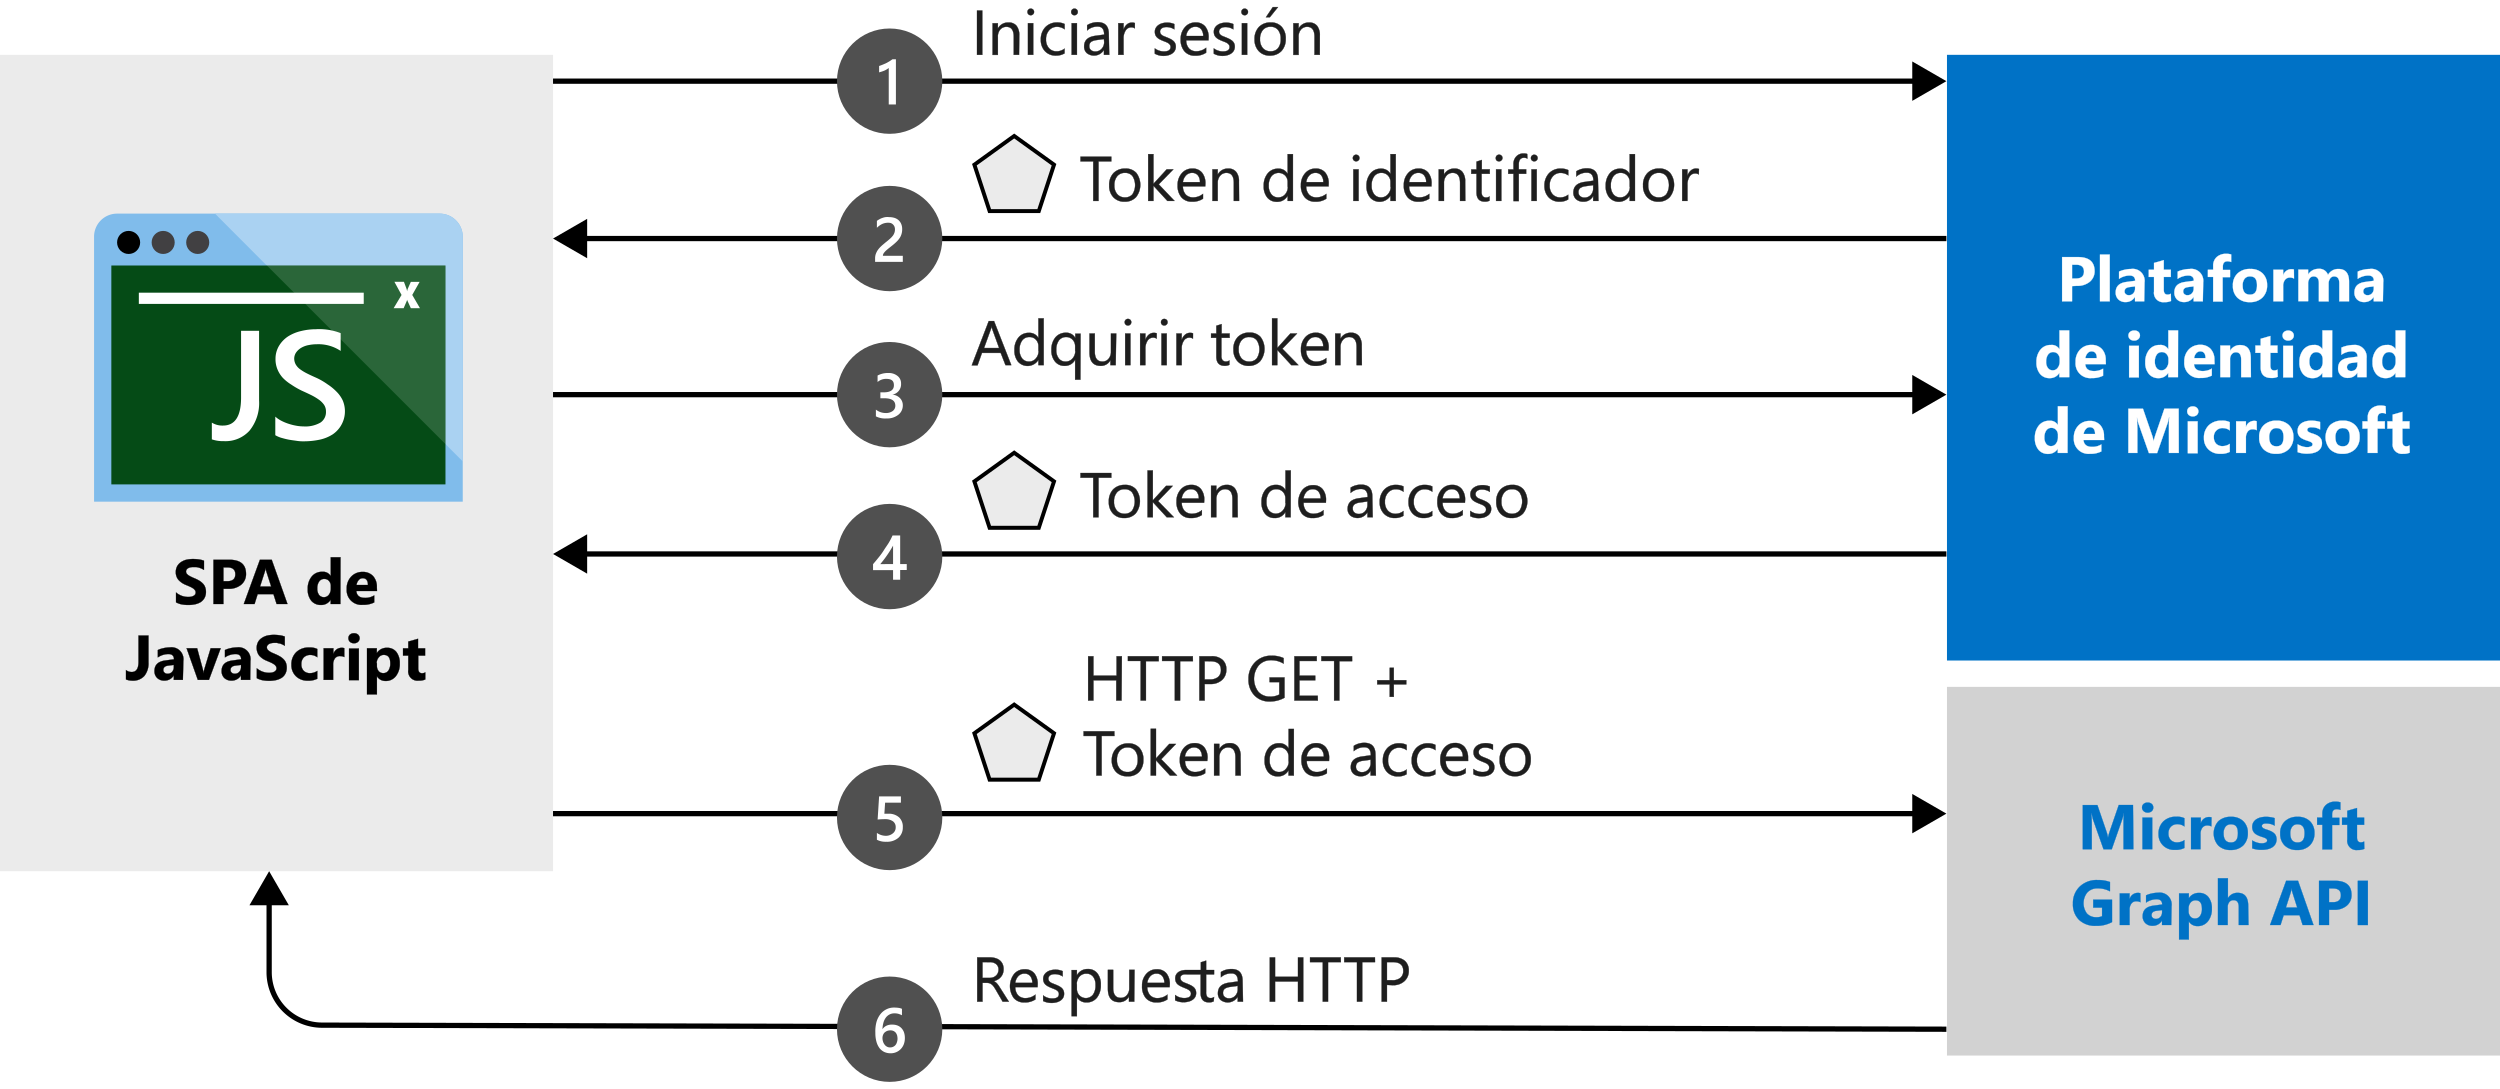 <svg xmlns="http://www.w3.org/2000/svg" xmlns:xlink="http://www.w3.org/1999/xlink" viewBox="0 0 474.66 206.72"><defs><style>.cls-1{fill:#505050;}.cls-12,.cls-15,.cls-2{fill:#fff;}.cls-3,.cls-7{fill:#ebebeb;}.cls-16,.cls-4{fill:#0072c6;}.cls-5{fill:#d2d2d2;}.cls-6{fill:none;}.cls-13,.cls-6,.cls-7{stroke:#000;}.cls-13,.cls-14,.cls-15,.cls-16,.cls-6,.cls-7{stroke-miterlimit:10;}.cls-7{stroke-width:0.75px;}.cls-8{fill:#80bceb;}.cls-9{fill:#414042;}.cls-10{fill:#aad2f2;}.cls-11{fill:#054b16;}.cls-12{fill-opacity:0.15;}.cls-13,.cls-15,.cls-16{stroke-width:0.05px;}.cls-14{fill:#1e1e1e;stroke:#1e1e1e;stroke-width:0.06px;}.cls-15{stroke:#fff;}.cls-16{stroke:#0072c6;}</style><symbol id="New_Symbol_46" data-name="New Symbol 46" viewBox="0 0 20 20"><circle class="cls-1" cx="10" cy="10" r="10"/><path class="cls-2" d="M12.89,8.27a3.25,3.25,0,0,0-.21-1.15,2.64,2.64,0,0,0-2.55-1.69A2.87,2.87,0,0,0,9,5.67a2.62,2.62,0,0,0-.92.73A3.68,3.68,0,0,0,7.5,7.61a6,6,0,0,0-.21,1.68,6.88,6.88,0,0,0,.21,2.07,4.3,4.3,0,0,0,.76,1.51,3.33,3.33,0,0,0,1.17.93,3.16,3.16,0,0,0,1.42.31,6.36,6.36,0,0,0,.87-.06,2.31,2.31,0,0,0,.62-.18V12.65a5,5,0,0,1-.64.26,2.57,2.57,0,0,1-.78.1,1.92,1.92,0,0,1-.91-.2,2,2,0,0,1-.71-.58,2.89,2.89,0,0,1-.48-1A5.08,5.08,0,0,1,8.64,10h0a1.83,1.83,0,0,0,.73.65,2.31,2.31,0,0,0,1.13.22,2.63,2.63,0,0,0,1-.17,2.1,2.1,0,0,0,.76-.52,2.27,2.27,0,0,0,.48-.82A3.34,3.34,0,0,0,12.89,8.27ZM11.5,8.16a3,3,0,0,1-.08.66,1.69,1.69,0,0,1-.26.52,1.31,1.31,0,0,1-.44.33,1.41,1.41,0,0,1-.61.11,1.67,1.67,0,0,1-.62-.12A1.87,1.87,0,0,1,9,9.33a1.47,1.47,0,0,1-.27-.47,1.65,1.65,0,0,1-.09-.54,2.1,2.1,0,0,1,.09-.61A1.73,1.73,0,0,1,9,7.14a1.24,1.24,0,0,1,.45-.43,1.18,1.18,0,0,1,.64-.17,1.34,1.34,0,0,1,.59.13,1.22,1.22,0,0,1,.44.34,1.45,1.45,0,0,1,.26.51A2.3,2.3,0,0,1,11.5,8.16Z"/></symbol><symbol id="New_Symbol_41" data-name="New Symbol 41" viewBox="0 0 20 20"><circle class="cls-1" cx="10" cy="10" r="10"/><path class="cls-2" d="M11.19,14.16V5.57H9.83V12.5A4.06,4.06,0,0,0,9,12a9,9,0,0,0-1-.33v1.21l.65.24.63.27.62.34c.21.13.42.27.64.43Z"/></symbol><symbol id="New_Symbol_42" data-name="New Symbol 42" viewBox="0 0 20 20"><circle class="cls-1" cx="10" cy="10" r="10"/><path class="cls-2" d="M12.5,5.57H7.24v.65A2.58,2.58,0,0,0,7.35,7a3.93,3.93,0,0,0,.3.66,4.92,4.92,0,0,0,.44.58c.17.18.35.35.54.52l.59.5c.2.15.39.31.58.47s.35.3.5.45a4.11,4.11,0,0,1,.38.45,2.55,2.55,0,0,1,.24.5,1.84,1.84,0,0,1,.09.57,1.42,1.42,0,0,1-.1.58,1.33,1.33,0,0,1-.29.41,1.17,1.17,0,0,1-.44.26,2.05,2.05,0,0,1-.55.05,2.73,2.73,0,0,1-1.05-.24,3.75,3.75,0,0,1-1-.72v1.31a2.85,2.85,0,0,0,.52.33,2.7,2.7,0,0,0,.55.24,3,3,0,0,0,.59.15,3.64,3.64,0,0,0,.66,0,3.77,3.77,0,0,0,1-.14,2.2,2.2,0,0,0,.79-.44,2,2,0,0,0,.51-.73,2.46,2.46,0,0,0,.18-1,2.88,2.88,0,0,0-.13-.92,2.65,2.65,0,0,0-.36-.76,4,4,0,0,0-.56-.67c-.21-.21-.46-.43-.73-.65l-.67-.53c-.23-.18-.43-.35-.61-.51a3.5,3.5,0,0,1-.44-.5.9.9,0,0,1-.16-.5H12.5Z"/></symbol><symbol id="New_Symbol_45" data-name="New Symbol 45" viewBox="0 0 20 20"><circle class="cls-1" cx="10" cy="10" r="10"/><path class="cls-2" d="M7.58,5.77v1.3a3,3,0,0,1,1.67-.55A2.07,2.07,0,0,1,10.63,7a1.4,1.4,0,0,1,.52,1.16,1.32,1.32,0,0,1-.53,1.12,2.54,2.54,0,0,1-1.52.4,12.8,12.8,0,0,1-1.38-.07L8,14h4.14V12.81h-3L9,10.71h.73A2.89,2.89,0,0,0,11.82,10a2.43,2.43,0,0,0,.68-1.86,2.57,2.57,0,0,0-.84-2,3.29,3.29,0,0,0-2.29-.75A3.57,3.57,0,0,0,7.58,5.77Z"/></symbol><symbol id="New_Symbol_44" data-name="New Symbol 44" viewBox="0 0 20 20"><circle class="cls-1" cx="10" cy="10" r="10"/><path class="cls-2" d="M12,14V8.58h1.25V7.45H12V5.6H10.65V7.42H6.85V8.56q.51.58,1.05,1.26a12.66,12.66,0,0,1,1,1.38c.29.47.64.94.93,1.41A13,13,0,0,1,10.55,14ZM10.65,8.58v3.5a19.76,19.76,0,0,0-1.26-2C9,9.51,8.58,9,8.22,8.56Z"/></symbol><symbol id="New_Symbol_43" data-name="New Symbol 43" viewBox="0 0 20 20"><circle class="cls-1" cx="10" cy="10" r="10"/><path class="cls-2" d="M7.39,5.88V7.16a3,3,0,0,1,1.85-.65,2.19,2.19,0,0,1,1.34.38,1.23,1.23,0,0,1,.5,1c0,1-.73,1.43-2.18,1.43H8.24v1.12h.63c1.29,0,1.94.45,1.94,1.35S10.3,13,9.29,13a2.48,2.48,0,0,1-1.58-.6v1.23a4.08,4.08,0,0,0,2,.48,2.64,2.64,0,0,0,1.79-.56,1.76,1.76,0,0,0,.67-1.44A2,2,0,0,0,10.5,10h0a2.19,2.19,0,0,0,1.43-.63A1.89,1.89,0,0,0,12.5,8a2.22,2.22,0,0,0-.85-1.82,3.4,3.4,0,0,0-2.24-.7A3.84,3.84,0,0,0,7.39,5.88Z"/></symbol></defs><title>OJ104329341</title><g id="bg"><g id="Shapes"><rect class="cls-2" width="474.66" height="206.72"/><rect class="cls-3" y="10.41" width="105" height="155"/><rect class="cls-4" x="369.66" y="10.41" width="105" height="115"/><rect class="cls-5" x="369.66" y="130.41" width="105" height="70"/><line class="cls-6" x1="105" y1="15.41" x2="364.17" y2="15.41"/><polygon points="363.07 19.15 369.55 15.41 363.07 11.67 363.07 19.15"/><line class="cls-6" x1="110.38" y1="45.29" x2="369.55" y2="45.29"/><polygon points="111.48 49.03 105 45.29 111.48 41.55 111.48 49.03"/><line class="cls-6" x1="105" y1="74.93" x2="364.17" y2="74.93"/><polygon points="363.07 78.67 369.55 74.93 363.07 71.19 363.07 78.67"/><line class="cls-6" x1="110.38" y1="105.18" x2="369.55" y2="105.18"/><polygon points="111.48 108.92 105 105.18 111.48 101.44 111.48 108.92"/><line class="cls-6" x1="105" y1="154.48" x2="364.17" y2="154.48"/><polygon points="363.07 158.22 369.55 154.48 363.07 150.74 363.07 158.22"/><path class="cls-6" d="M369.55,195.41,61.1,194.64a10.06,10.06,0,0,1-10-10V170.79"/><polygon points="54.84 171.88 51.1 165.41 47.36 171.88 54.84 171.88"/><polygon class="cls-7" points="192.56 25.82 185 31.27 187.89 40.08 197.23 40.08 200.12 31.27 192.56 25.82"/><polygon class="cls-7" points="192.56 85.96 185 91.4 187.89 100.21 197.23 100.21 200.12 91.4 192.56 85.96"/><use width="20" height="20" transform="matrix(1, 0, 0, -1, 158.91, 205.41)" xlink:href="#New_Symbol_46"/><path class="cls-8" d="M87.86,44.94V95.25h-70V44.94a4.37,4.37,0,0,1,4.36-4.38H83.48A4.38,4.38,0,0,1,87.86,44.94Z"/><circle cx="24.42" cy="46.03" r="2.19"/><circle class="cls-9" cx="30.98" cy="46.03" r="2.19"/><circle class="cls-9" cx="37.54" cy="46.03" r="2.19"/><path class="cls-10" d="M87.86,44.94V87.6l-4.38-4.38L81.29,55.88,55,54.78,40.82,40.56H83.48A4.38,4.38,0,0,1,87.86,44.94Z"/><rect class="cls-11" x="21.14" y="50.41" width="63.44" height="41.56"/><path class="cls-2" d="M69.06,57.7H26.36V55.57h42.7Z"/><polygon class="cls-12" points="84.57 50.41 84.57 84.31 50.67 50.41 84.57 50.41"/><path class="cls-2" d="M78,58.51l-.62-1.37a.73.73,0,0,1-.08-.25v-.2h0v.21a2.76,2.76,0,0,1-.08.27l-.58,1.34h-1.9L76.24,56l-1.36-2.5h1.81l.49,1.32a3.89,3.89,0,0,1,.12.49h0a2.17,2.17,0,0,1,.13-.5L78,53.52h1.67L78.27,56l1.47,2.52Z"/><path class="cls-2" d="M49.19,76.05a8.31,8.31,0,0,1-1.81,5.71,6.15,6.15,0,0,1-4.84,2,6.77,6.77,0,0,1-2.32-.34V80.24a3.75,3.75,0,0,0,2.12.56c2.28,0,3.43-1.76,3.43-5.3V62.81h3.42Z"/><path class="cls-2" d="M52.27,82.63V79.1a5.17,5.17,0,0,0,1.13.78,8.87,8.87,0,0,0,1.39.58,10.54,10.54,0,0,0,1.47.37,7.71,7.71,0,0,0,1.35.13,5.74,5.74,0,0,0,3.22-.72,2.37,2.37,0,0,0,1.06-2.09,2.28,2.28,0,0,0-.35-1.27,4,4,0,0,0-1-1A10.5,10.5,0,0,0,59.06,75c-.57-.28-1.18-.56-1.84-.86A15.77,15.77,0,0,1,55.27,73a8.08,8.08,0,0,1-1.58-1.27,5.43,5.43,0,0,1-1-1.58,5,5,0,0,1-.38-2A4.78,4.78,0,0,1,53,65.62a5.62,5.62,0,0,1,1.73-1.77,8,8,0,0,1,2.44-1,11.9,11.9,0,0,1,2.79-.34,11.17,11.17,0,0,1,4.72.74v3.38a7.56,7.56,0,0,0-4.52-1.27,7.66,7.66,0,0,0-1.51.15,4.31,4.31,0,0,0-1.36.47,3.15,3.15,0,0,0-1,.85A2.13,2.13,0,0,0,55.86,68a2.39,2.39,0,0,0,.29,1.2,3,3,0,0,0,.84.92,8.78,8.78,0,0,0,1.35.81c.53.27,1.15.55,1.85.86a13.15,13.15,0,0,1,2,1.18,9.59,9.59,0,0,1,1.68,1.37A5.94,5.94,0,0,1,65.06,76a5.29,5.29,0,0,1-1.91,6.48,7.39,7.39,0,0,1-2.47,1,14.41,14.41,0,0,1-3,.31,7.79,7.79,0,0,1-1.28-.08c-.51-.08-1-.13-1.54-.23s-1-.23-1.5-.37A5.31,5.31,0,0,1,52.27,82.63Z"/></g><g id="Text"><use width="20" height="20" transform="matrix(1, 0, 0, -1, 158.91, 25.41)" xlink:href="#New_Symbol_41"/><use width="20" height="20" transform="matrix(1, 0, 0, -1, 158.91, 55.29)" xlink:href="#New_Symbol_42"/><use width="20" height="20" transform="matrix(1, 0, 0, -1, 158.91, 165.21)" xlink:href="#New_Symbol_45"/><use width="20" height="20" transform="matrix(1, 0, 0, -1, 158.91, 115.67)" xlink:href="#New_Symbol_44"/><use width="20" height="20" transform="matrix(1, 0, 0, -1, 158.91, 84.93)" xlink:href="#New_Symbol_43"/></g><polygon class="cls-7" points="192.56 133.78 185 139.22 187.89 148.03 197.23 148.03 200.12 139.22 192.56 133.78"/></g><g id="txt"><path class="cls-13" d="M33.42,114.36v-1.87a3.69,3.69,0,0,0,1.1.64,3.63,3.63,0,0,0,1.21.21,2.77,2.77,0,0,0,.62-.06,1.91,1.91,0,0,0,.45-.18.87.87,0,0,0,.27-.27.81.81,0,0,0,.08-.34.7.7,0,0,0-.14-.44,1.47,1.47,0,0,0-.38-.36,3.88,3.88,0,0,0-.58-.31c-.22-.1-.46-.21-.72-.31a3.83,3.83,0,0,1-1.47-1,2.23,2.23,0,0,1-.48-1.43,2.33,2.33,0,0,1,.26-1.13,2.25,2.25,0,0,1,.72-.78,3.33,3.33,0,0,1,1-.45,5.75,5.75,0,0,1,1.27-.14,7.92,7.92,0,0,1,1.16.08,4.46,4.46,0,0,1,.94.24v1.75a3.37,3.37,0,0,0-.46-.25,3.24,3.24,0,0,0-.52-.19,4.82,4.82,0,0,0-.52-.11l-.5,0a2.58,2.58,0,0,0-.58.06,1.57,1.57,0,0,0-.45.17,1,1,0,0,0-.28.27.68.68,0,0,0-.1.35.73.73,0,0,0,.11.38,1.36,1.36,0,0,0,.32.31,2.87,2.87,0,0,0,.5.29,7,7,0,0,0,.66.3,7,7,0,0,1,.91.45,3.37,3.37,0,0,1,.68.54,1.82,1.82,0,0,1,.44.68,2.4,2.4,0,0,1,.16.89,2.37,2.37,0,0,1-.27,1.18,2.25,2.25,0,0,1-.72.78,3.42,3.42,0,0,1-1.07.42,5.85,5.85,0,0,1-1.28.13,6.86,6.86,0,0,1-1.31-.12A3.81,3.81,0,0,1,33.42,114.36Z"/><path class="cls-13" d="M42.42,111.79v2.89H40.53v-8.4h3c2.12,0,3.18.89,3.18,2.68a2.58,2.58,0,0,1-.91,2.05,3.63,3.63,0,0,1-2.44.78Zm0-4.06v2.62h.75c1,0,1.51-.44,1.51-1.32s-.51-1.3-1.51-1.3Z"/><path class="cls-13" d="M54.58,114.68H52.52l-.6-1.87h-3l-.59,1.87H46.29l3.06-8.4h2.24Zm-3.09-3.32-.91-2.82a4.51,4.51,0,0,1-.14-.76h0a3.06,3.06,0,0,1-.15.73l-.92,2.85Z"/><path class="cls-13" d="M64.63,114.68H62.78v-.82h0a2.08,2.08,0,0,1-1.85,1,2.32,2.32,0,0,1-1.82-.79,3.33,3.33,0,0,1-.68-2.22,3.57,3.57,0,0,1,.76-2.39,2.44,2.44,0,0,1,2-.89,1.66,1.66,0,0,1,1.61.83h0V105.8h1.85Zm-1.82-2.92v-.45a1.4,1.4,0,0,0-.34-1,1.1,1.1,0,0,0-.88-.39,1.12,1.12,0,0,0-1,.49,2.22,2.22,0,0,0-.35,1.32,2,2,0,0,0,.33,1.22,1.19,1.19,0,0,0,1.85,0A1.92,1.92,0,0,0,62.81,111.76Z"/><path class="cls-13" d="M71.58,112.21H67.66c.07.87.61,1.31,1.65,1.31a3.24,3.24,0,0,0,1.74-.47v1.33a4.53,4.53,0,0,1-2.16.45,2.79,2.79,0,0,1-3.06-3,3.2,3.2,0,0,1,.87-2.37,2.88,2.88,0,0,1,2.13-.87,2.63,2.63,0,0,1,2,.78,3,3,0,0,1,.72,2.11Zm-1.72-1.14c0-.86-.35-1.29-1-1.29a1,1,0,0,0-.77.37,1.72,1.72,0,0,0-.4.92Z"/><path class="cls-13" d="M28.19,125.75a3.81,3.81,0,0,1-.78,2.58,2.86,2.86,0,0,1-2.27.9,3.23,3.23,0,0,1-1.22-.23v-1.77a1.76,1.76,0,0,0,1.09.36q1.29,0,1.29-1.92v-5h1.89Z"/><path class="cls-13" d="M34.72,129.08H33v-.86h0a2,2,0,0,1-1.79,1,1.86,1.86,0,0,1-1.37-.5,1.76,1.76,0,0,1-.51-1.32q0-1.74,2.07-2l1.63-.22c0-.66-.35-1-1.06-1a3.65,3.65,0,0,0-2,.63v-1.39a4.57,4.57,0,0,1,1.05-.35,5.71,5.71,0,0,1,1.23-.15,2.26,2.26,0,0,1,2.56,2.56ZM33,126.65v-.41l-1.09.14c-.6.08-.9.35-.9.82a.64.64,0,0,0,.22.51.82.82,0,0,0,.59.21,1.1,1.1,0,0,0,.85-.36A1.31,1.31,0,0,0,33,126.65Z"/><path class="cls-13" d="M41.9,123.08l-2.23,6H37.56l-2.13-6h2l1,3.7a5.25,5.25,0,0,1,.21,1.07h0a6,6,0,0,1,.22-1L40,123.08Z"/><path class="cls-13" d="M47.5,129.08H45.75v-.86h0a2,2,0,0,1-1.79,1,1.9,1.9,0,0,1-1.38-.5,1.79,1.79,0,0,1-.5-1.32q0-1.74,2.07-2l1.63-.22c0-.66-.35-1-1.07-1a3.65,3.65,0,0,0-2,.63v-1.39a4.57,4.57,0,0,1,1.05-.35,5.7,5.7,0,0,1,1.22-.15,2.26,2.26,0,0,1,2.57,2.56Zm-1.74-2.43v-.41l-1.09.14c-.6.08-.9.35-.9.82a.64.64,0,0,0,.22.51.8.8,0,0,0,.59.21,1.1,1.1,0,0,0,.85-.36A1.31,1.31,0,0,0,45.76,126.65Z"/><path class="cls-13" d="M48.76,128.76v-1.87a3.86,3.86,0,0,0,1.11.64,3.63,3.63,0,0,0,1.21.21,2.9,2.9,0,0,0,.62-.06,1.67,1.67,0,0,0,.44-.18.87.87,0,0,0,.27-.27.67.67,0,0,0,.09-.34.77.77,0,0,0-.14-.44,1.52,1.52,0,0,0-.39-.36,4.88,4.88,0,0,0-.57-.31l-.72-.31a3.76,3.76,0,0,1-1.47-1,2.46,2.46,0,0,1-.22-2.56,2.16,2.16,0,0,1,.72-.78,3.33,3.33,0,0,1,1-.45,5.72,5.72,0,0,1,1.26-.14,8.06,8.06,0,0,1,1.17.08,4.22,4.22,0,0,1,.93.24v1.75a2.87,2.87,0,0,0-.46-.25,2.82,2.82,0,0,0-.51-.19c-.18,0-.35-.08-.52-.11l-.5,0a2.74,2.74,0,0,0-.59.06,1.62,1.62,0,0,0-.44.17.91.91,0,0,0-.28.27.6.6,0,0,0-.1.35.65.65,0,0,0,.11.38,1.19,1.19,0,0,0,.32.31,3.5,3.5,0,0,0,.49.3l.67.29a7.55,7.55,0,0,1,.9.45,3.18,3.18,0,0,1,.69.54,2,2,0,0,1,.44.68,2.4,2.4,0,0,1,.15.89,2.37,2.37,0,0,1-.27,1.18,2.07,2.07,0,0,1-.72.78,3.36,3.36,0,0,1-1.06.42,5.91,5.91,0,0,1-1.28.13,7,7,0,0,1-1.32-.12A4,4,0,0,1,48.76,128.76Z"/><path class="cls-13" d="M60.24,128.87a3.69,3.69,0,0,1-1.81.36,3.06,3.06,0,0,1-2.24-.84,2.9,2.9,0,0,1-.86-2.16,3.19,3.19,0,0,1,.92-2.41,3.38,3.38,0,0,1,2.45-.88,3.14,3.14,0,0,1,1.54.28v1.57a2.13,2.13,0,0,0-1.3-.44,1.71,1.71,0,0,0-1.26.47,1.74,1.74,0,0,0-.46,1.29,1.71,1.71,0,0,0,.44,1.25,1.66,1.66,0,0,0,1.23.45,2.42,2.42,0,0,0,1.35-.43Z"/><path class="cls-13" d="M65.37,124.75a1.66,1.66,0,0,0-.78-.18,1.14,1.14,0,0,0-1,.44,2,2,0,0,0-.34,1.21v2.86H61.45v-6H63.3v1.12h0A1.59,1.59,0,0,1,64.91,123a1.17,1.17,0,0,1,.46.07Z"/><path class="cls-13" d="M67.21,122.13a1.11,1.11,0,0,1-.77-.27.94.94,0,0,1-.29-.69.91.91,0,0,1,.29-.68,1.16,1.16,0,0,1,.77-.26,1.12,1.12,0,0,1,.77.26.93.93,0,0,1,0,1.37A1.08,1.08,0,0,1,67.21,122.13Zm.92,7H66.27v-6h1.86Z"/><path class="cls-13" d="M71.56,128.39h0v3.45H69.68v-8.76h1.86V124h0a2.18,2.18,0,0,1,1.93-1,2.15,2.15,0,0,1,1.8.8,3.42,3.42,0,0,1,.63,2.17,3.65,3.65,0,0,1-.74,2.41,2.4,2.4,0,0,1-2,.91A1.87,1.87,0,0,1,71.56,128.39Zm0-2.47v.49a1.57,1.57,0,0,0,.32,1,1.08,1.08,0,0,0,.87.39,1.12,1.12,0,0,0,1-.49,2.36,2.36,0,0,0,.35-1.38q0-1.59-1.23-1.59a1.16,1.16,0,0,0-.93.44A1.68,1.68,0,0,0,71.51,125.92Z"/><path class="cls-13" d="M80.75,129a2.62,2.62,0,0,1-1.23.22,1.76,1.76,0,0,1-2-2v-2.75h-1v-1.37h1v-1.29l1.85-.53v1.82h1.34v1.37H79.41v2.42c0,.63.24.94.74.94a1.27,1.27,0,0,0,.6-.17Z"/><path class="cls-14" d="M212.94,133h-1v-3.83h-4.34V133h-1v-8.4h1v3.69H212v-3.69h1Z"/><path class="cls-14" d="M220,125.53h-2.43V133h-1v-7.51h-2.42v-.89H220Z"/><path class="cls-14" d="M226.49,125.53h-2.43V133h-1v-7.51h-2.42v-.89h5.83Z"/><path class="cls-14" d="M228.72,129.87V133h-1v-8.4H230a3,3,0,0,1,2.09.66,2.31,2.31,0,0,1,.74,1.85,2.54,2.54,0,0,1-.82,2,3.18,3.18,0,0,1-2.22.76Zm0-4.34V129h1a2.33,2.33,0,0,0,1.56-.47,1.67,1.67,0,0,0,.53-1.31c0-1.11-.65-1.67-2-1.67Z"/><path class="cls-14" d="M243.88,132.47a5.56,5.56,0,0,1-2.81.71,3.82,3.82,0,0,1-2.91-1.16,4.24,4.24,0,0,1-1.11-3.07,4.37,4.37,0,0,1,1.23-3.2,4.21,4.21,0,0,1,3.13-1.25,5.27,5.27,0,0,1,2.3.45V126a4.44,4.44,0,0,0-2.42-.65,3,3,0,0,0-2.31,1,4.07,4.07,0,0,0-.06,5,2.9,2.9,0,0,0,2.27.91,3.5,3.5,0,0,0,1.7-.39v-2.36h-1.84v-.89h2.83Z"/><path class="cls-14" d="M250.21,133h-4.45v-8.4H250v.89h-3.28v2.8h3v.88h-3v2.94h3.47Z"/><path class="cls-14" d="M256.72,125.53H254.3V133h-1v-7.51h-2.42v-.89h5.83Z"/><path class="cls-14" d="M267,129.94h-2.37v2.36h-.77v-2.36h-2.37v-.79h2.37v-2.36h.77v2.36H267Z"/><path class="cls-14" d="M211.59,139.73h-2.43v7.51h-1v-7.51h-2.42v-.89h5.83Z"/><path class="cls-14" d="M214,147.38a2.79,2.79,0,0,1-2.12-.84,3.1,3.1,0,0,1-.79-2.23A3.26,3.26,0,0,1,212,142a3,3,0,0,1,2.23-.85,2.7,2.7,0,0,1,2.1.83,3.27,3.27,0,0,1,.75,2.29,3.23,3.23,0,0,1-.81,2.3A2.83,2.83,0,0,1,214,147.38Zm.07-5.47a1.83,1.83,0,0,0-1.46.63,2.59,2.59,0,0,0-.54,1.74,2.41,2.41,0,0,0,.55,1.68,1.83,1.83,0,0,0,1.45.62,1.78,1.78,0,0,0,1.44-.61,2.63,2.63,0,0,0,.5-1.72,2.68,2.68,0,0,0-.5-1.73A1.75,1.75,0,0,0,214.11,141.91Z"/><path class="cls-14" d="M223.48,147.24h-1.35l-2.65-2.88h0v2.88h-1v-8.88h1V144h0l2.52-2.75h1.26l-2.78,2.9Z"/><path class="cls-14" d="M229.21,144.48H225a2.28,2.28,0,0,0,.54,1.55,1.89,1.89,0,0,0,1.42.55,3,3,0,0,0,1.86-.67v.9a3.47,3.47,0,0,1-2.09.57,2.56,2.56,0,0,1-2-.81,3.39,3.39,0,0,1-.72-2.3,3.29,3.29,0,0,1,.79-2.29,2.58,2.58,0,0,1,2-.88,2.29,2.29,0,0,1,1.83.76,3.19,3.19,0,0,1,.64,2.12Zm-1-.81a2,2,0,0,0-.41-1.3,1.38,1.38,0,0,0-1.09-.46,1.54,1.54,0,0,0-1.16.49,2.21,2.21,0,0,0-.58,1.27Z"/><path class="cls-14" d="M235.57,147.24h-1v-3.42c0-1.27-.46-1.91-1.39-1.91a1.54,1.54,0,0,0-1.2.54,2,2,0,0,0-.47,1.37v3.42h-1v-6h1v1h0a2.16,2.16,0,0,1,2-1.14,1.83,1.83,0,0,1,1.51.64,2.8,2.8,0,0,1,.52,1.84Z"/><path class="cls-14" d="M245.65,147.24h-1v-1h0a2.2,2.2,0,0,1-2.06,1.16,2.24,2.24,0,0,1-1.81-.8,3.32,3.32,0,0,1-.67-2.2,3.59,3.59,0,0,1,.75-2.38,2.46,2.46,0,0,1,2-.9,1.92,1.92,0,0,1,1.8,1h0v-3.72h1Zm-1-2.71v-.88a1.7,1.7,0,0,0-.48-1.23,1.62,1.62,0,0,0-1.22-.51,1.68,1.68,0,0,0-1.39.65,2.85,2.85,0,0,0-.5,1.78,2.53,2.53,0,0,0,.48,1.63,1.58,1.58,0,0,0,1.3.61,1.64,1.64,0,0,0,1.3-.58A2.16,2.16,0,0,0,244.69,144.53Z"/><path class="cls-14" d="M252.34,144.48h-4.23a2.23,2.23,0,0,0,.53,1.55,1.89,1.89,0,0,0,1.42.55,3,3,0,0,0,1.87-.67v.9a3.53,3.53,0,0,1-2.1.57,2.53,2.53,0,0,1-2-.81,3.34,3.34,0,0,1-.73-2.3,3.29,3.29,0,0,1,.79-2.29,2.58,2.58,0,0,1,2-.88,2.28,2.28,0,0,1,1.82.76,3.19,3.19,0,0,1,.64,2.12Zm-1-.81a2,2,0,0,0-.4-1.3,1.4,1.4,0,0,0-1.1-.46,1.54,1.54,0,0,0-1.16.49,2.21,2.21,0,0,0-.58,1.27Z"/><path class="cls-14" d="M261.23,147.24h-1v-.93h0a2,2,0,0,1-1.85,1.07,2,2,0,0,1-1.4-.47,1.65,1.65,0,0,1-.51-1.26c0-1.12.66-1.77,2-2l1.8-.25q0-1.53-1.23-1.53a3,3,0,0,0-2,.74v-1a3.68,3.68,0,0,1,2-.57c1.41,0,2.11.75,2.11,2.24Zm-1-3-1.44.2a2.25,2.25,0,0,0-1,.33,1,1,0,0,0-.34.84.92.92,0,0,0,.31.72,1.25,1.25,0,0,0,.84.28,1.54,1.54,0,0,0,1.18-.51,1.76,1.76,0,0,0,.46-1.26Z"/><path class="cls-14" d="M267.06,147a3.1,3.1,0,0,1-1.64.41,2.71,2.71,0,0,1-2.07-.83,3,3,0,0,1-.79-2.17,3.32,3.32,0,0,1,.85-2.38,3,3,0,0,1,2.27-.9,3.06,3.06,0,0,1,1.39.3v1a2.45,2.45,0,0,0-1.43-.47,2,2,0,0,0-1.51.66,2.51,2.51,0,0,0-.58,1.73,2.4,2.4,0,0,0,.55,1.67,1.92,1.92,0,0,0,1.48.61,2.4,2.4,0,0,0,1.48-.53Z"/><path class="cls-14" d="M272.53,147a3.1,3.1,0,0,1-1.64.41,2.71,2.71,0,0,1-2.07-.83,3,3,0,0,1-.79-2.17,3.36,3.36,0,0,1,.85-2.38,3,3,0,0,1,2.27-.9,3.06,3.06,0,0,1,1.39.3v1a2.45,2.45,0,0,0-1.43-.47,1.91,1.91,0,0,0-1.5.66,2.47,2.47,0,0,0-.59,1.73,2.4,2.4,0,0,0,.55,1.67,1.93,1.93,0,0,0,1.49.61,2.39,2.39,0,0,0,1.47-.53Z"/><path class="cls-14" d="M278.74,144.48H274.5A2.28,2.28,0,0,0,275,146a1.87,1.87,0,0,0,1.42.55,3,3,0,0,0,1.86-.67v.9a3.5,3.5,0,0,1-2.09.57,2.54,2.54,0,0,1-2-.81,3.39,3.39,0,0,1-.73-2.3,3.29,3.29,0,0,1,.8-2.29,2.56,2.56,0,0,1,2-.88,2.28,2.28,0,0,1,1.82.76,3.2,3.2,0,0,1,.65,2.12Zm-1-.81a2,2,0,0,0-.4-1.3,1.39,1.39,0,0,0-1.1-.46,1.52,1.52,0,0,0-1.15.49,2.22,2.22,0,0,0-.59,1.27Z"/><path class="cls-14" d="M279.75,147v-1a2.9,2.9,0,0,0,1.73.58c.85,0,1.27-.29,1.27-.85a.78.78,0,0,0-.11-.41,1,1,0,0,0-.29-.29,2.27,2.27,0,0,0-.44-.23l-.53-.22a5.16,5.16,0,0,1-.7-.32,1.94,1.94,0,0,1-.51-.36,1.41,1.41,0,0,1-.3-.46,1.57,1.57,0,0,1-.1-.6,1.44,1.44,0,0,1,.19-.75,1.78,1.78,0,0,1,.51-.55,2.77,2.77,0,0,1,.74-.33,3.59,3.59,0,0,1,2.25.16v1a2.79,2.79,0,0,0-1.53-.43,1.75,1.75,0,0,0-.48.06,1,1,0,0,0-.37.18.77.77,0,0,0-.25.26.81.81,0,0,0-.08.34,1,1,0,0,0,.08.4.94.94,0,0,0,.25.28,2.48,2.48,0,0,0,.4.22l.54.22a6.85,6.85,0,0,1,.71.31,2.82,2.82,0,0,1,.54.36,1.41,1.41,0,0,1,.34.47,1.54,1.54,0,0,1,.12.63,1.49,1.49,0,0,1-.19.77,1.74,1.74,0,0,1-.53.55,2.54,2.54,0,0,1-.75.32,3.82,3.82,0,0,1-.9.1A3.54,3.54,0,0,1,279.75,147Z"/><path class="cls-14" d="M287.64,147.38a2.79,2.79,0,0,1-2.12-.84,3.1,3.1,0,0,1-.79-2.23,3.26,3.26,0,0,1,.82-2.36,3,3,0,0,1,2.24-.85,2.69,2.69,0,0,1,2.09.83,3.27,3.27,0,0,1,.75,2.29,3.23,3.23,0,0,1-.81,2.3A2.83,2.83,0,0,1,287.64,147.38Zm.07-5.47a1.83,1.83,0,0,0-1.46.63,2.59,2.59,0,0,0-.54,1.74,2.41,2.41,0,0,0,.55,1.68,1.85,1.85,0,0,0,1.45.62,1.78,1.78,0,0,0,1.44-.61,2.63,2.63,0,0,0,.5-1.72,2.68,2.68,0,0,0-.5-1.73A1.75,1.75,0,0,0,287.71,141.91Z"/><path class="cls-15" d="M393.41,54.32v2.89h-1.89v-8.4h3c2.11,0,3.17.89,3.17,2.68a2.58,2.58,0,0,1-.91,2,3.62,3.62,0,0,1-2.43.78Zm0-4.06v2.62h.75c1,0,1.51-.44,1.51-1.32s-.5-1.3-1.51-1.3Z"/><path class="cls-15" d="M400.56,57.21h-1.85V48.33h1.85Z"/><path class="cls-15" d="M407.11,57.21h-1.75v-.86h0a2,2,0,0,1-1.79,1,1.86,1.86,0,0,1-1.37-.5,1.76,1.76,0,0,1-.51-1.32q0-1.74,2.07-2l1.63-.22c0-.66-.35-1-1.06-1a3.65,3.65,0,0,0-2,.63V51.57a4.57,4.57,0,0,1,1.05-.35,5.71,5.71,0,0,1,1.23-.15,2.26,2.26,0,0,1,2.56,2.56Zm-1.74-2.43v-.41l-1.09.14c-.6.08-.9.35-.9.82a.64.64,0,0,0,.22.51.82.82,0,0,0,.59.21,1.08,1.08,0,0,0,.85-.36A1.31,1.31,0,0,0,405.37,54.78Z"/><path class="cls-15" d="M412.2,57.14a2.62,2.62,0,0,1-1.23.22,1.76,1.76,0,0,1-2-2V52.58h-1V51.21h1V49.92l1.85-.53v1.82h1.34v1.37h-1.34V55c0,.63.24.94.74.94a1.24,1.24,0,0,0,.6-.17Z"/><path class="cls-15" d="M418.24,57.21h-1.75v-.86h0a2,2,0,0,1-1.78,1,1.88,1.88,0,0,1-1.38-.5,1.79,1.79,0,0,1-.5-1.32q0-1.74,2.07-2l1.63-.22c0-.66-.36-1-1.07-1a3.7,3.7,0,0,0-2,.63V51.57a4.67,4.67,0,0,1,1.06-.35,5.7,5.7,0,0,1,1.22-.15,2.27,2.27,0,0,1,2.57,2.56Zm-1.74-2.43v-.41l-1.09.14c-.6.08-.9.35-.9.82a.64.64,0,0,0,.22.51.8.8,0,0,0,.59.21,1.1,1.1,0,0,0,.85-.36A1.31,1.31,0,0,0,416.5,54.78Z"/><path class="cls-15" d="M423.62,49.75a1.77,1.77,0,0,0-.69-.14c-.59,0-.89.32-.89,1v.64h1.37v1.37H422v4.63H420.2V52.58h-1V51.21h1v-.74a2.16,2.16,0,0,1,.66-1.65,2.57,2.57,0,0,1,1.82-.63,3.11,3.11,0,0,1,.94.12Z"/><path class="cls-15" d="M427.16,57.36a3.24,3.24,0,0,1-2.36-.84,3,3,0,0,1-.85-2.28,3,3,0,0,1,.89-2.33,3.35,3.35,0,0,1,2.41-.84,3.19,3.19,0,0,1,2.34.84,3,3,0,0,1,.85,2.22,3.15,3.15,0,0,1-.88,2.36A3.24,3.24,0,0,1,427.16,57.36Zm0-4.88a1.21,1.21,0,0,0-1,.46,2,2,0,0,0-.36,1.27c0,1.16.46,1.73,1.39,1.73s1.33-.59,1.33-1.77S428.1,52.48,427.21,52.48Z"/><path class="cls-15" d="M435.55,52.88a1.61,1.61,0,0,0-.78-.18,1.14,1.14,0,0,0-.94.44,1.93,1.93,0,0,0-.34,1.21v2.86h-1.85v-6h1.85v1.12h0a1.6,1.6,0,0,1,1.59-1.22,1.12,1.12,0,0,1,.45.07Z"/><path class="cls-15" d="M446,57.21h-1.85V53.79c0-.87-.32-1.31-1-1.31a.89.89,0,0,0-.74.4,1.61,1.61,0,0,0-.29,1v3.35h-1.85V53.76c0-.85-.32-1.28-1-1.28a.9.9,0,0,0-.75.38,1.65,1.65,0,0,0-.29,1v3.33h-1.85v-6h1.85v.94h0a2.25,2.25,0,0,1,1.93-1.08A1.72,1.72,0,0,1,442,52.19a2.22,2.22,0,0,1,2-1.12c1.31,0,2,.8,2,2.41Z"/><path class="cls-15" d="M452.43,57.21h-1.75v-.86h0a2,2,0,0,1-1.79,1,1.86,1.86,0,0,1-1.37-.5,1.75,1.75,0,0,1-.5-1.32q0-1.74,2.07-2l1.62-.22c0-.66-.35-1-1.06-1a3.65,3.65,0,0,0-2,.63V51.57a4.67,4.67,0,0,1,1.06-.35,5.56,5.56,0,0,1,1.22-.15,2.26,2.26,0,0,1,2.56,2.56Zm-1.74-2.43v-.41l-1.09.14c-.6.08-.9.35-.9.82a.67.67,0,0,0,.22.51.84.84,0,0,0,.6.21,1.11,1.11,0,0,0,.85-.36A1.35,1.35,0,0,0,450.69,54.78Z"/><path class="cls-15" d="M392.88,71.61H391v-.82h0a2.06,2.06,0,0,1-1.85,1,2.26,2.26,0,0,1-1.81-.79,3.28,3.28,0,0,1-.69-2.22,3.57,3.57,0,0,1,.76-2.39,2.47,2.47,0,0,1,2-.89,1.66,1.66,0,0,1,1.61.83h0V62.73h1.85Zm-1.82-2.91v-.46a1.4,1.4,0,0,0-.34-1,1.1,1.1,0,0,0-.88-.39,1.12,1.12,0,0,0-1,.49,2.24,2.24,0,0,0-.35,1.33,1.87,1.87,0,0,0,.34,1.21,1.09,1.09,0,0,0,.92.43,1.12,1.12,0,0,0,.92-.45A1.85,1.85,0,0,0,391.06,68.7Z"/><path class="cls-15" d="M399.83,69.14h-3.91c.06.87.61,1.31,1.64,1.31A3.24,3.24,0,0,0,399.3,70v1.33a4.5,4.5,0,0,1-2.16.45,2.79,2.79,0,0,1-3.06-3.05,3.2,3.2,0,0,1,.87-2.37,2.9,2.9,0,0,1,2.13-.87,2.62,2.62,0,0,1,2,.78,3,3,0,0,1,.72,2.11ZM398.11,68c0-.86-.35-1.29-1-1.29a1,1,0,0,0-.77.37,1.72,1.72,0,0,0-.4.92Z"/><path class="cls-15" d="M405.18,64.66a1.11,1.11,0,0,1-.77-.27.92.92,0,0,1-.3-.69.88.88,0,0,1,.3-.68,1.16,1.16,0,0,1,.77-.26A1.14,1.14,0,0,1,406,63a.93.93,0,0,1,0,1.37A1.1,1.1,0,0,1,405.18,64.66Zm.91,7h-1.85v-6h1.85Z"/><path class="cls-15" d="M413.52,71.61h-1.85v-.82h0a2.07,2.07,0,0,1-1.86,1A2.27,2.27,0,0,1,408,71a3.28,3.28,0,0,1-.69-2.22,3.62,3.62,0,0,1,.76-2.39,2.47,2.47,0,0,1,2-.89,1.69,1.69,0,0,1,1.62.83h0V62.73h1.85Zm-1.81-2.91v-.46a1.45,1.45,0,0,0-.34-1,1.14,1.14,0,0,0-.89-.39,1.12,1.12,0,0,0-1,.49,2.24,2.24,0,0,0-.35,1.33,1.94,1.94,0,0,0,.34,1.21,1.09,1.09,0,0,0,.92.43,1.11,1.11,0,0,0,.92-.45A1.86,1.86,0,0,0,411.71,68.7Z"/><path class="cls-15" d="M420.47,69.14h-3.91c.06.87.61,1.31,1.64,1.31a3.24,3.24,0,0,0,1.74-.47v1.33a4.5,4.5,0,0,1-2.16.45,2.81,2.81,0,0,1-3.06-3.05,3.2,3.2,0,0,1,.87-2.37,2.9,2.9,0,0,1,2.13-.87,2.6,2.6,0,0,1,2,.78,3,3,0,0,1,.72,2.11ZM418.75,68c0-.86-.34-1.29-1-1.29a1,1,0,0,0-.77.37,1.63,1.63,0,0,0-.39.92Z"/><path class="cls-15" d="M427.37,71.61h-1.85V68.28c0-.93-.33-1.4-1-1.4a1,1,0,0,0-.79.37,1.41,1.41,0,0,0-.32.94v3.42h-1.85v-6h1.85v1h0a2.11,2.11,0,0,1,1.93-1.09c1.32,0,2,.82,2,2.47Z"/><path class="cls-15" d="M432.46,71.54a2.67,2.67,0,0,1-1.24.22c-1.3,0-2-.68-2-2V67h-1V65.61h1V64.32l1.84-.53v1.82h1.35V67h-1.35V69.4c0,.63.25.94.75.94a1.19,1.19,0,0,0,.6-.17Z"/><path class="cls-15" d="M434.44,64.66a1.11,1.11,0,0,1-.77-.27.92.92,0,0,1-.3-.69.88.88,0,0,1,.3-.68,1.16,1.16,0,0,1,.77-.26,1.14,1.14,0,0,1,.77.26.93.93,0,0,1,0,1.37A1.1,1.1,0,0,1,434.44,64.66Zm.91,7H433.5v-6h1.85Z"/><path class="cls-15" d="M442.78,71.61h-1.85v-.82h0a2.07,2.07,0,0,1-1.86,1,2.27,2.27,0,0,1-1.81-.79,3.28,3.28,0,0,1-.68-2.22,3.62,3.62,0,0,1,.75-2.39,2.5,2.5,0,0,1,2-.89,1.68,1.68,0,0,1,1.62.83h0V62.73h1.85ZM441,68.7v-.46a1.45,1.45,0,0,0-.34-1,1.2,1.2,0,0,0-1.85.1,2.24,2.24,0,0,0-.34,1.33,1.94,1.94,0,0,0,.33,1.21,1.18,1.18,0,0,0,1.84,0A1.86,1.86,0,0,0,441,68.7Z"/><path class="cls-15" d="M449.33,71.61h-1.75v-.86h0a2,2,0,0,1-1.79,1,1.86,1.86,0,0,1-1.37-.5,1.75,1.75,0,0,1-.5-1.32q0-1.74,2.07-2l1.62-.22c0-.66-.35-1-1.06-1a3.59,3.59,0,0,0-2,.64V66a4.67,4.67,0,0,1,1.06-.35,5.56,5.56,0,0,1,1.22-.15A2.26,2.26,0,0,1,449.33,68Zm-1.74-2.43v-.41l-1.09.14c-.6.08-.9.35-.9.82a.71.71,0,0,0,.22.52.89.89,0,0,0,.6.2,1.11,1.11,0,0,0,.85-.36A1.3,1.3,0,0,0,447.59,69.18Z"/><path class="cls-15" d="M456.67,71.61h-1.85v-.82h0a2.09,2.09,0,0,1-1.86,1,2.26,2.26,0,0,1-1.81-.79,3.28,3.28,0,0,1-.69-2.22,3.57,3.57,0,0,1,.76-2.39,2.47,2.47,0,0,1,2-.89,1.69,1.69,0,0,1,1.62.83h0V62.73h1.85Zm-1.82-2.91v-.46a1.4,1.4,0,0,0-.34-1,1.1,1.1,0,0,0-.88-.39,1.12,1.12,0,0,0-1,.49,2.24,2.24,0,0,0-.35,1.33,1.87,1.87,0,0,0,.34,1.21,1.09,1.09,0,0,0,.92.43,1.12,1.12,0,0,0,.92-.45A1.85,1.85,0,0,0,454.85,68.7Z"/><path class="cls-15" d="M392.55,86H390.7v-.82h0a2.08,2.08,0,0,1-1.85,1,2.29,2.29,0,0,1-1.81-.79,3.28,3.28,0,0,1-.69-2.22,3.57,3.57,0,0,1,.76-2.39,2.47,2.47,0,0,1,2-.89,1.66,1.66,0,0,1,1.61.83h0V77.13h1.85Zm-1.82-2.92v-.45a1.4,1.4,0,0,0-.34-1,1.1,1.1,0,0,0-.88-.39,1.12,1.12,0,0,0-1,.49,2.22,2.22,0,0,0-.35,1.32,1.89,1.89,0,0,0,.34,1.22,1.09,1.09,0,0,0,.92.43,1.12,1.12,0,0,0,.92-.45A1.92,1.92,0,0,0,390.73,83.09Z"/><path class="cls-15" d="M399.5,83.54h-3.92c.07.87.62,1.31,1.65,1.31a3.24,3.24,0,0,0,1.74-.47v1.33a4.5,4.5,0,0,1-2.16.45,2.79,2.79,0,0,1-3.06-3,3.2,3.2,0,0,1,.87-2.37,2.9,2.9,0,0,1,2.13-.87,2.62,2.62,0,0,1,2,.78,3,3,0,0,1,.72,2.11Zm-1.72-1.14c0-.86-.35-1.29-1-1.29a1,1,0,0,0-.77.37,1.72,1.72,0,0,0-.4.92Z"/><path class="cls-15" d="M413.67,86H411.8V81c0-.55,0-1.15.07-1.8h-.05c-.1.51-.19.88-.26,1.11l-2,5.71H408l-2-5.65a8.85,8.85,0,0,1-.27-1.17h0c0,.82.08,1.55.08,2.18V86h-1.71v-8.4h2.77l1.72,5a6.58,6.58,0,0,1,.3,1.2h0a12.46,12.46,0,0,1,.34-1.21l1.71-5h2.71Z"/><path class="cls-15" d="M416.33,79.06a1.11,1.11,0,0,1-.77-.27.94.94,0,0,1-.29-.69.91.91,0,0,1,.29-.68,1.16,1.16,0,0,1,.77-.26,1.12,1.12,0,0,1,.77.26.93.93,0,0,1,0,1.37A1.08,1.08,0,0,1,416.33,79.06Zm.92,7h-1.86V80h1.86Z"/><path class="cls-15" d="M423.35,85.8a3.69,3.69,0,0,1-1.81.36,3.06,3.06,0,0,1-2.24-.84,2.89,2.89,0,0,1-.85-2.16,3.19,3.19,0,0,1,.91-2.41,3.4,3.4,0,0,1,2.46-.88,3.1,3.1,0,0,1,1.53.28v1.57a2.12,2.12,0,0,0-1.29-.44A1.61,1.61,0,0,0,420.33,83a1.75,1.75,0,0,0,.44,1.25,1.66,1.66,0,0,0,1.23.45,2.42,2.42,0,0,0,1.35-.43Z"/><path class="cls-15" d="M428.48,81.68a1.61,1.61,0,0,0-.78-.18,1.12,1.12,0,0,0-.94.44,1.93,1.93,0,0,0-.34,1.21V86h-1.86V80h1.86v1.12h0A1.59,1.59,0,0,1,428,79.91a1.14,1.14,0,0,1,.46.07Z"/><path class="cls-15" d="M432.15,86.16a3.24,3.24,0,0,1-2.36-.84,3,3,0,0,1-.85-2.28,3,3,0,0,1,.89-2.33,3.34,3.34,0,0,1,2.4-.84,3.2,3.2,0,0,1,2.35.84,3,3,0,0,1,.85,2.22,3.15,3.15,0,0,1-.88,2.36A3.24,3.24,0,0,1,432.15,86.16Zm.05-4.88a1.21,1.21,0,0,0-1,.46,2,2,0,0,0-.36,1.27c0,1.16.46,1.73,1.39,1.73s1.33-.59,1.33-1.77S433.09,81.28,432.2,81.28Z"/><path class="cls-15" d="M436.24,85.85v-1.5a3.5,3.5,0,0,0,.91.41,3,3,0,0,0,.86.14,1.83,1.83,0,0,0,.77-.14.43.43,0,0,0,.29-.41.41.41,0,0,0-.13-.29,1.32,1.32,0,0,0-.33-.2,4.72,4.72,0,0,0-.45-.16l-.46-.16a4.68,4.68,0,0,1-.63-.29,1.84,1.84,0,0,1-.46-.36,1.72,1.72,0,0,1-.28-.47,2.06,2.06,0,0,1-.09-.64,1.61,1.61,0,0,1,.22-.87,1.84,1.84,0,0,1,.58-.6,3.15,3.15,0,0,1,.84-.34,4.46,4.46,0,0,1,1-.1,5.52,5.52,0,0,1,.81.06,5.88,5.88,0,0,1,.81.18v1.43a3,3,0,0,0-.75-.31,3.11,3.11,0,0,0-.79-.1,2,2,0,0,0-.35,0,1.15,1.15,0,0,0-.28.09.51.51,0,0,0-.19.16.34.34,0,0,0-.07.22.4.4,0,0,0,.1.28.75.75,0,0,0,.28.2,2.72,2.72,0,0,0,.38.16l.41.13a7.13,7.13,0,0,1,.67.28,2.55,2.55,0,0,1,.51.36,1.58,1.58,0,0,1,.33.48,1.86,1.86,0,0,1,.11.66,1.76,1.76,0,0,1-.23.91,1.9,1.9,0,0,1-.61.62,3.05,3.05,0,0,1-.89.34,5,5,0,0,1-1,.11A5.17,5.17,0,0,1,436.24,85.85Z"/><path class="cls-15" d="M444.77,86.16a3.23,3.23,0,0,1-2.36-.84,3.47,3.47,0,0,1,0-4.61,3.38,3.38,0,0,1,2.41-.84,3.16,3.16,0,0,1,2.34.84,3,3,0,0,1,.85,2.22,3.18,3.18,0,0,1-.87,2.36A3.27,3.27,0,0,1,444.77,86.16Zm0-4.88a1.24,1.24,0,0,0-1,.46,2,2,0,0,0-.36,1.27c0,1.16.47,1.73,1.4,1.73s1.33-.59,1.33-1.77S445.71,81.28,444.81,81.28Z"/><path class="cls-15" d="M453,78.55a1.77,1.77,0,0,0-.69-.14c-.59,0-.89.32-.89,1V80h1.37v1.37H451.4V86h-1.85V81.38h-1V80h1v-.74a2.15,2.15,0,0,1,.67-1.65A2.55,2.55,0,0,1,452,77a3.16,3.16,0,0,1,.94.12Z"/><path class="cls-15" d="M457.52,85.94a2.7,2.7,0,0,1-1.24.22,1.77,1.77,0,0,1-2-2V81.38h-1V80h1V78.72l1.85-.53V80h1.35v1.37h-1.35V83.8c0,.63.25.94.74.94a1.31,1.31,0,0,0,.61-.17Z"/><path class="cls-16" d="M405.05,161.23h-1.87v-5c0-.55,0-1.15.07-1.8h-.05a7.75,7.75,0,0,1-.26,1.11l-2,5.71h-1.55l-2-5.65c-.05-.15-.14-.54-.26-1.17h-.06c.06.82.08,1.55.08,2.18v4.64h-1.7v-8.4h2.77l1.71,5a6.58,6.58,0,0,1,.3,1.2h0a10.27,10.27,0,0,1,.33-1.21l1.72-5h2.7Z"/><path class="cls-16" d="M407.72,154.28A1.06,1.06,0,0,1,407,154a.88.88,0,0,1-.3-.68.87.87,0,0,1,.3-.68,1.14,1.14,0,0,1,.77-.26,1.16,1.16,0,0,1,.77.26.89.89,0,0,1,.29.68.91.91,0,0,1-.29.69A1.11,1.11,0,0,1,407.72,154.28Zm.91,6.95h-1.85v-6h1.85Z"/><path class="cls-16" d="M414.74,161a3.73,3.73,0,0,1-1.82.36,3,3,0,0,1-2.23-.84,2.9,2.9,0,0,1-.86-2.16,3.19,3.19,0,0,1,.92-2.41,3.38,3.38,0,0,1,2.45-.88,3.14,3.14,0,0,1,1.54.28v1.57a2.13,2.13,0,0,0-1.3-.44,1.71,1.71,0,0,0-1.26.47,1.75,1.75,0,0,0-.47,1.29,1.71,1.71,0,0,0,.45,1.25,1.62,1.62,0,0,0,1.22.45,2.47,2.47,0,0,0,1.36-.43Z"/><path class="cls-16" d="M419.86,156.9a1.61,1.61,0,0,0-.78-.18,1.14,1.14,0,0,0-.94.44,1.93,1.93,0,0,0-.34,1.21v2.86H416v-6h1.85v1.12h0a1.6,1.6,0,0,1,1.59-1.22,1.12,1.12,0,0,1,.45.07Z"/><path class="cls-16" d="M423.54,161.38a3.23,3.23,0,0,1-2.36-.84,3.47,3.47,0,0,1,0-4.61,3.37,3.37,0,0,1,2.41-.84,3.18,3.18,0,0,1,2.34.84,3,3,0,0,1,.85,2.22,3.18,3.18,0,0,1-.87,2.36A3.27,3.27,0,0,1,423.54,161.38Zm0-4.88a1.24,1.24,0,0,0-1,.46,2,2,0,0,0-.36,1.27c0,1.15.47,1.73,1.39,1.73s1.33-.59,1.33-1.77S424.48,156.5,423.58,156.5Z"/><path class="cls-16" d="M427.62,161.07v-1.5a3.66,3.66,0,0,0,.91.41,3,3,0,0,0,.86.14,1.84,1.84,0,0,0,.78-.14.42.42,0,0,0,.28-.41.37.37,0,0,0-.13-.29.88.88,0,0,0-.33-.2,2.52,2.52,0,0,0-.44-.16l-.47-.16a5.16,5.16,0,0,1-.62-.29,1.54,1.54,0,0,1-.46-.36,1.44,1.44,0,0,1-.28-.48,1.7,1.7,0,0,1-.1-.63,1.61,1.61,0,0,1,.22-.87,1.88,1.88,0,0,1,.59-.6,3,3,0,0,1,.83-.34,4.62,4.62,0,0,1,1-.1,5.49,5.49,0,0,1,.8.06,5.3,5.3,0,0,1,.81.18v1.43a2.76,2.76,0,0,0-.75-.31,3.11,3.11,0,0,0-.79-.1,1.87,1.87,0,0,0-.34,0,1.23,1.23,0,0,0-.29.09.6.6,0,0,0-.19.16.34.34,0,0,0-.07.22.41.41,0,0,0,.11.28.79.79,0,0,0,.27.2,2.72,2.72,0,0,0,.38.16l.41.13a6.16,6.16,0,0,1,.67.28,2.55,2.55,0,0,1,.51.36,1.29,1.29,0,0,1,.33.48,1.86,1.86,0,0,1-.12,1.57,1.78,1.78,0,0,1-.61.61,2.72,2.72,0,0,1-.89.35,5,5,0,0,1-1,.11A5.17,5.17,0,0,1,427.62,161.07Z"/><path class="cls-16" d="M436.15,161.38a3.24,3.24,0,0,1-2.36-.84,3.05,3.05,0,0,1-.86-2.28,3,3,0,0,1,.9-2.33,3.34,3.34,0,0,1,2.4-.84,3.2,3.2,0,0,1,2.35.84,3,3,0,0,1,.85,2.22,3.18,3.18,0,0,1-.88,2.36A3.24,3.24,0,0,1,436.15,161.38Zm.05-4.88a1.21,1.21,0,0,0-1,.46,2,2,0,0,0-.36,1.27c0,1.15.46,1.73,1.39,1.73s1.33-.59,1.33-1.77S437.09,156.5,436.2,156.5Z"/><path class="cls-16" d="M444.36,153.77a1.77,1.77,0,0,0-.69-.14c-.59,0-.89.32-.89,1v.64h1.38v1.37h-1.38v4.63h-1.84V156.6h-1v-1.37h1v-.74a2.12,2.12,0,0,1,.67-1.65,2.52,2.52,0,0,1,1.81-.63,3.11,3.11,0,0,1,.94.12Z"/><path class="cls-16" d="M448.9,161.16a2.62,2.62,0,0,1-1.23.22,1.76,1.76,0,0,1-2-2V156.6h-1v-1.37h1v-1.29l1.84-.53v1.82h1.35v1.37h-1.35V159c0,.63.25.94.75.94a1.31,1.31,0,0,0,.6-.17Z"/><path class="cls-16" d="M401,175.07a6.08,6.08,0,0,1-3.06.71,4.4,4.4,0,0,1-3.19-1.12,4.08,4.08,0,0,1-1.17-3.09,4.29,4.29,0,0,1,1.28-3.23,4.65,4.65,0,0,1,3.39-1.25,6.84,6.84,0,0,1,2.36.37v1.77a4.73,4.73,0,0,0-2.38-.56,2.56,2.56,0,0,0-1.92.77,3.27,3.27,0,0,0-.08,4,2.34,2.34,0,0,0,1.8.71,2.52,2.52,0,0,0,1.08-.19v-1.64h-1.68v-1.51H401Z"/><path class="cls-16" d="M406.39,171.3a1.61,1.61,0,0,0-.78-.18,1.12,1.12,0,0,0-.94.44,1.93,1.93,0,0,0-.34,1.21v2.86h-1.86v-6h1.86v1.12h0a1.59,1.59,0,0,1,1.58-1.22,1.14,1.14,0,0,1,.46.07Z"/><path class="cls-16" d="M412.24,175.63h-1.75v-.86h0a2,2,0,0,1-1.79,1,1.86,1.86,0,0,1-1.37-.5,1.76,1.76,0,0,1-.51-1.32q0-1.74,2.07-2l1.63-.22c0-.66-.35-1-1.06-1a3.65,3.65,0,0,0-2,.63V170a4.57,4.57,0,0,1,1.05-.35,5.71,5.71,0,0,1,1.23-.15,2.26,2.26,0,0,1,2.56,2.56Zm-1.74-2.43v-.41l-1.09.14c-.6.08-.9.35-.9.82a.64.64,0,0,0,.22.51.82.82,0,0,0,.59.21,1.08,1.08,0,0,0,.85-.36A1.31,1.31,0,0,0,410.5,173.2Z"/><path class="cls-16" d="M415.58,174.94h0v3.45h-1.85v-8.76h1.85v.91h0a2.18,2.18,0,0,1,1.93-1,2.14,2.14,0,0,1,1.8.8,3.34,3.34,0,0,1,.64,2.17,3.71,3.71,0,0,1-.74,2.41,2.43,2.43,0,0,1-2,.91A1.87,1.87,0,0,1,415.58,174.94Zm-.05-2.47V173a1.52,1.52,0,0,0,.33,1,1.06,1.06,0,0,0,.86.39,1.12,1.12,0,0,0,1-.49,2.36,2.36,0,0,0,.35-1.38q0-1.59-1.23-1.59a1.18,1.18,0,0,0-.93.43A1.73,1.73,0,0,0,415.53,172.47Z"/><path class="cls-16" d="M426.91,175.63h-1.85v-3.41q0-1.32-1-1.32a1,1,0,0,0-.8.37,1.45,1.45,0,0,0-.3.94v3.42h-1.85v-8.88H423v3.77h0a2.11,2.11,0,0,1,1.85-1q2,0,2,2.46Z"/><path class="cls-16" d="M439.25,175.63h-2.06l-.6-1.87h-3l-.6,1.87H431l3.06-8.4h2.25Zm-3.09-3.32-.9-2.82a3.12,3.12,0,0,1-.14-.76h-.05a3.06,3.06,0,0,1-.15.73l-.91,2.85Z"/><path class="cls-16" d="M442.2,172.74v2.89h-1.9v-8.4h3c2.11,0,3.17.89,3.17,2.68a2.58,2.58,0,0,1-.91,2.05,3.62,3.62,0,0,1-2.43.78Zm0-4.06v2.62h.74c1,0,1.51-.44,1.51-1.32s-.5-1.3-1.51-1.3Z"/><path class="cls-16" d="M449.57,175.63h-1.9v-8.4h1.9Z"/><path class="cls-14" d="M186.5,10.41h-1V2h1Z"/><path class="cls-14" d="M193.48,10.41h-1V7c0-1.28-.47-1.91-1.4-1.91a1.52,1.52,0,0,0-1.19.54A2,2,0,0,0,189.46,7v3.42h-1v-6h1v1h0a2.17,2.17,0,0,1,2-1.14A1.85,1.85,0,0,1,193,4.9a2.84,2.84,0,0,1,.52,1.84Z"/><path class="cls-14" d="M195.7,2.89a.61.61,0,0,1-.62-.62.61.61,0,0,1,.18-.45.6.6,0,0,1,.44-.18.64.64,0,0,1,.45.18.61.61,0,0,1,.18.45.58.58,0,0,1-.18.43A.61.61,0,0,1,195.7,2.89Zm.47,7.52h-1v-6h1Z"/><path class="cls-14" d="M202.12,10.13a3.1,3.1,0,0,1-1.64.42,2.72,2.72,0,0,1-2.07-.83,3,3,0,0,1-.79-2.17,3.3,3.3,0,0,1,.85-2.38,3,3,0,0,1,2.26-.9,3.24,3.24,0,0,1,1.4.29v1a2.4,2.4,0,0,0-1.43-.47,1.93,1.93,0,0,0-1.51.66,2.5,2.5,0,0,0-.59,1.73,2.36,2.36,0,0,0,.56,1.66,1.87,1.87,0,0,0,1.48.61,2.41,2.41,0,0,0,1.48-.52Z"/><path class="cls-14" d="M204,2.89a.61.61,0,0,1-.62-.62.61.61,0,0,1,.18-.45.6.6,0,0,1,.44-.18.64.64,0,0,1,.45.18.61.61,0,0,1,.18.45.58.58,0,0,1-.18.43A.61.61,0,0,1,204,2.89Zm.47,7.52h-1v-6h1Z"/><path class="cls-14" d="M210.6,10.41h-1V9.47h0a2.2,2.2,0,0,1-3.25.61,1.65,1.65,0,0,1-.51-1.26c0-1.13.66-1.78,2-2l1.8-.25q0-1.53-1.23-1.53a2.91,2.91,0,0,0-2,.74v-1a3.76,3.76,0,0,1,2-.56c1.41,0,2.11.75,2.11,2.24Zm-1-3-1.44.2a2.53,2.53,0,0,0-1,.33,1,1,0,0,0-.34.85.89.89,0,0,0,.31.71,1.2,1.2,0,0,0,.84.28,1.56,1.56,0,0,0,1.18-.5A1.79,1.79,0,0,0,209.64,8Z"/><path class="cls-14" d="M215.46,5.38a1.18,1.18,0,0,0-.73-.19,1.23,1.23,0,0,0-1,.58,2.72,2.72,0,0,0-.41,1.58v3.06h-1v-6h1V5.65h0a2.12,2.12,0,0,1,.63-1,1.43,1.43,0,0,1,.95-.36,1.41,1.41,0,0,1,.57.09Z"/><path class="cls-14" d="M219.26,10.19v-1a2.82,2.82,0,0,0,1.73.58q1.26,0,1.26-.84a.68.68,0,0,0-.11-.41,1.17,1.17,0,0,0-.29-.3,2.86,2.86,0,0,0-.43-.23l-.54-.21c-.26-.11-.5-.21-.7-.32a2.22,2.22,0,0,1-.5-.36,1.38,1.38,0,0,1-.31-.46,1.63,1.63,0,0,1-.1-.61,1.38,1.38,0,0,1,.19-.74,1.7,1.7,0,0,1,.52-.55,2.21,2.21,0,0,1,.73-.33,3.49,3.49,0,0,1,.86-.11,3.41,3.41,0,0,1,1.39.27v1a2.7,2.7,0,0,0-1.52-.43,1.88,1.88,0,0,0-.49.06,1.26,1.26,0,0,0-.37.17,1,1,0,0,0-.24.27.67.67,0,0,0-.09.34.75.75,0,0,0,.09.39,1,1,0,0,0,.25.29,2.11,2.11,0,0,0,.4.22l.53.21c.27.11.5.21.71.32a2.3,2.3,0,0,1,.54.36,1.37,1.37,0,0,1,.47,1.09,1.51,1.51,0,0,1-.2.78,1.68,1.68,0,0,1-.52.54,2.26,2.26,0,0,1-.76.32,3.27,3.27,0,0,1-.9.11A3.37,3.37,0,0,1,219.26,10.19Z"/><path class="cls-14" d="M229.45,7.65h-4.23a2.25,2.25,0,0,0,.53,1.55,1.88,1.88,0,0,0,1.42.54A2.94,2.94,0,0,0,229,9.07V10a3.53,3.53,0,0,1-2.1.57,2.51,2.51,0,0,1-2-.82,3.31,3.31,0,0,1-.73-2.3A3.28,3.28,0,0,1,225,5.15a2.54,2.54,0,0,1,2-.88,2.26,2.26,0,0,1,1.83.76,3.18,3.18,0,0,1,.64,2.12Zm-1-.81a2,2,0,0,0-.4-1.3,1.37,1.37,0,0,0-1.1-.46,1.57,1.57,0,0,0-1.16.48,2.24,2.24,0,0,0-.58,1.28Z"/><path class="cls-14" d="M230.46,10.19v-1a2.82,2.82,0,0,0,1.73.58q1.26,0,1.26-.84a.68.68,0,0,0-.11-.41,1.17,1.17,0,0,0-.29-.3,2.86,2.86,0,0,0-.43-.23l-.54-.21a6.76,6.76,0,0,1-.7-.32,2.22,2.22,0,0,1-.5-.36,1.38,1.38,0,0,1-.31-.46,1.63,1.63,0,0,1-.1-.61,1.38,1.38,0,0,1,.19-.74,1.7,1.7,0,0,1,.52-.55,2.21,2.21,0,0,1,.73-.33,3.49,3.49,0,0,1,.86-.11,3.41,3.41,0,0,1,1.39.27v1a2.7,2.7,0,0,0-1.52-.43,1.88,1.88,0,0,0-.49.06,1.26,1.26,0,0,0-.37.17,1,1,0,0,0-.24.27.67.67,0,0,0-.09.34.75.75,0,0,0,.09.39,1,1,0,0,0,.25.29,2.11,2.11,0,0,0,.4.22l.53.21c.26.11.5.21.71.32a2.53,2.53,0,0,1,.54.36,1.37,1.37,0,0,1,.47,1.09,1.51,1.51,0,0,1-.2.78,1.68,1.68,0,0,1-.52.54,2.35,2.35,0,0,1-.76.32,3.31,3.31,0,0,1-.9.11A3.37,3.37,0,0,1,230.46,10.19Z"/><path class="cls-14" d="M236.32,2.89a.61.61,0,0,1-.62-.62.61.61,0,0,1,.18-.45.6.6,0,0,1,.44-.18.62.62,0,0,1,.63.63.58.58,0,0,1-.18.43A.58.58,0,0,1,236.32,2.89Zm.47,7.52h-1v-6h1Z"/><path class="cls-14" d="M241.16,10.55A2.76,2.76,0,0,1,239,9.71a3.11,3.11,0,0,1-.8-2.23,3.25,3.25,0,0,1,.83-2.36,3,3,0,0,1,2.23-.85,2.66,2.66,0,0,1,2.09.83,3.23,3.23,0,0,1,.76,2.29,3.25,3.25,0,0,1-.81,2.3A2.88,2.88,0,0,1,241.16,10.55Zm.07-5.47a1.84,1.84,0,0,0-1.47.63,2.63,2.63,0,0,0-.53,1.73,2.47,2.47,0,0,0,.54,1.69,1.85,1.85,0,0,0,1.46.61,1.75,1.75,0,0,0,1.43-.6,2.59,2.59,0,0,0,.5-1.72,2.61,2.61,0,0,0-.5-1.73A1.73,1.73,0,0,0,241.23,5.08Zm1.41-3.73L241.1,3.27h-.74l1.3-1.92Z"/><path class="cls-14" d="M250.58,10.41h-1V7c0-1.28-.47-1.91-1.4-1.91a1.52,1.52,0,0,0-1.19.54A2,2,0,0,0,246.56,7v3.42h-1v-6h1v1h0a2.17,2.17,0,0,1,2-1.14,1.85,1.85,0,0,1,1.51.63,2.84,2.84,0,0,1,.52,1.84Z"/><path class="cls-14" d="M211,30.64h-2.43v7.51h-1V30.64h-2.42v-.89H211Z"/><path class="cls-14" d="M213.52,38.29a2.79,2.79,0,0,1-2.13-.84,3.1,3.1,0,0,1-.79-2.23,3.24,3.24,0,0,1,.82-2.36,3,3,0,0,1,2.24-.85,2.66,2.66,0,0,1,2.09.83,3.77,3.77,0,0,1-.06,4.59A2.85,2.85,0,0,1,213.52,38.29Zm.07-5.47a1.84,1.84,0,0,0-1.47.63,2.59,2.59,0,0,0-.54,1.74,2.41,2.41,0,0,0,.55,1.68,1.85,1.85,0,0,0,1.46.61,1.77,1.77,0,0,0,1.43-.6,3.23,3.23,0,0,0,0-3.45A1.74,1.74,0,0,0,213.59,32.82Z"/><path class="cls-14" d="M223,38.15h-1.35L219,35.27h0v2.88h-1V29.27h1V34.9h0l2.52-2.75h1.26L220,35Z"/><path class="cls-14" d="M228.83,35.39h-4.24a2.3,2.3,0,0,0,.54,1.55,1.87,1.87,0,0,0,1.42.54,2.93,2.93,0,0,0,1.86-.67v.91a3.5,3.5,0,0,1-2.09.57,2.52,2.52,0,0,1-2-.82,3.36,3.36,0,0,1-.73-2.3,3.29,3.29,0,0,1,.8-2.28,2.53,2.53,0,0,1,2-.88,2.25,2.25,0,0,1,1.82.76,3.18,3.18,0,0,1,.65,2.12Zm-1-.81a2,2,0,0,0-.4-1.3,1.36,1.36,0,0,0-1.1-.46,1.55,1.55,0,0,0-1.15.48,2.25,2.25,0,0,0-.59,1.28Z"/><path class="cls-14" d="M235.26,38.15h-1V34.73c0-1.28-.47-1.91-1.4-1.91a1.52,1.52,0,0,0-1.19.54,2,2,0,0,0-.47,1.37v3.42h-1v-6h1v1h0a2.17,2.17,0,0,1,2-1.14,1.83,1.83,0,0,1,1.51.64,2.79,2.79,0,0,1,.52,1.83Z"/><path class="cls-14" d="M245.48,38.15h-1v-1h0a2.21,2.21,0,0,1-2.06,1.16,2.26,2.26,0,0,1-1.81-.81,3.28,3.28,0,0,1-.67-2.19,3.57,3.57,0,0,1,.75-2.38,2.46,2.46,0,0,1,2-.9,1.9,1.9,0,0,1,1.79,1h0V29.27h1Zm-1-2.71v-.89a1.73,1.73,0,0,0-.48-1.23,1.78,1.78,0,0,0-2.6.14,2.81,2.81,0,0,0-.51,1.78,2.49,2.49,0,0,0,.49,1.64,1.57,1.57,0,0,0,1.29.6A1.65,1.65,0,0,0,244,36.9,2.16,2.16,0,0,0,244.52,35.44Z"/><path class="cls-14" d="M252.25,35.39H248a2.3,2.3,0,0,0,.54,1.55,1.87,1.87,0,0,0,1.42.54,2.93,2.93,0,0,0,1.86-.67v.91a3.5,3.5,0,0,1-2.09.57,2.52,2.52,0,0,1-2-.82,3.36,3.36,0,0,1-.73-2.3,3.29,3.29,0,0,1,.8-2.28,2.53,2.53,0,0,1,2-.88,2.25,2.25,0,0,1,1.82.76,3.18,3.18,0,0,1,.65,2.12Zm-1-.81a2,2,0,0,0-.4-1.3,1.36,1.36,0,0,0-1.1-.46,1.55,1.55,0,0,0-1.15.48,2.25,2.25,0,0,0-.59,1.28Z"/><path class="cls-14" d="M257.48,30.63a.6.6,0,0,1-.44-.18.59.59,0,0,1-.18-.44.61.61,0,0,1,.18-.45.6.6,0,0,1,.44-.18.64.64,0,0,1,.45.18.61.61,0,0,1,.18.45.58.58,0,0,1-.18.43A.61.61,0,0,1,257.48,30.63Zm.47,7.52h-1v-6h1Z"/><path class="cls-14" d="M265,38.15h-1v-1h0a2.42,2.42,0,0,1-3.87.35,3.28,3.28,0,0,1-.68-2.19,3.57,3.57,0,0,1,.75-2.38,2.48,2.48,0,0,1,2-.9,1.93,1.93,0,0,1,1.8,1h0V29.27h1Zm-1-2.71v-.89a1.73,1.73,0,0,0-.48-1.23,1.62,1.62,0,0,0-1.22-.5,1.66,1.66,0,0,0-1.38.64,2.81,2.81,0,0,0-.5,1.78,2.54,2.54,0,0,0,.48,1.64,1.59,1.59,0,0,0,1.3.6,1.63,1.63,0,0,0,1.3-.58A2.11,2.11,0,0,0,264.05,35.44Z"/><path class="cls-14" d="M271.78,35.39h-4.24a2.3,2.3,0,0,0,.54,1.55,1.88,1.88,0,0,0,1.42.54,2.94,2.94,0,0,0,1.87-.67v.91a3.53,3.53,0,0,1-2.1.57,2.51,2.51,0,0,1-2-.82,3.31,3.31,0,0,1-.73-2.3,3.28,3.28,0,0,1,.79-2.28,2.54,2.54,0,0,1,2-.88,2.26,2.26,0,0,1,1.83.76,3.18,3.18,0,0,1,.64,2.12Zm-1-.81a2,2,0,0,0-.4-1.3,1.37,1.37,0,0,0-1.1-.46,1.57,1.57,0,0,0-1.16.48,2.24,2.24,0,0,0-.58,1.28Z"/><path class="cls-14" d="M278.21,38.15h-1V34.73c0-1.28-.46-1.91-1.39-1.91a1.5,1.5,0,0,0-1.19.54,2,2,0,0,0-.47,1.37v3.42h-1v-6h1v1h0a2.16,2.16,0,0,1,2-1.14,1.81,1.81,0,0,1,1.5.64,2.79,2.79,0,0,1,.52,1.83Z"/><path class="cls-14" d="M282.81,38.09a1.82,1.82,0,0,1-.9.19c-1.05,0-1.57-.59-1.57-1.76V33h-1v-.82h1V30.69l1-.32v1.78h1.51V33H281.3v3.38a1.45,1.45,0,0,0,.2.86.84.84,0,0,0,.68.26,1.05,1.05,0,0,0,.63-.2Z"/><path class="cls-14" d="M284.58,30.63a.62.62,0,0,1-.44-.18A.59.59,0,0,1,284,30a.61.61,0,0,1,.18-.45.62.62,0,0,1,.44-.18.61.61,0,0,1,.45.18.58.58,0,0,1,.19.45.56.56,0,0,1-.19.43A.58.58,0,0,1,284.58,30.63Zm.47,7.52h-1v-6h1Z"/><path class="cls-14" d="M290,30.11a1.32,1.32,0,0,0-.64-.16c-.67,0-1,.43-1,1.27v.93h1.4V33h-1.4v5.18h-1V33h-1v-.82h1v-1a2,2,0,0,1,.55-1.49,1.81,1.81,0,0,1,1.36-.55,1.86,1.86,0,0,1,.69.1Zm1.3.52a.61.61,0,0,1-.45-.18.59.59,0,0,1-.18-.44.62.62,0,0,1,.63-.63.64.64,0,0,1,.45.18.62.62,0,0,1,.19.45.59.59,0,0,1-.19.43A.61.61,0,0,1,291.26,30.63Zm.47,7.52h-1v-6h1Z"/><path class="cls-14" d="M297.74,37.87a3.08,3.08,0,0,1-1.64.42,2.75,2.75,0,0,1-2.07-.83,3.06,3.06,0,0,1-.79-2.17,3.35,3.35,0,0,1,.85-2.38,3,3,0,0,1,2.27-.9,3.27,3.27,0,0,1,1.4.29v1a2.42,2.42,0,0,0-1.43-.47,1.92,1.92,0,0,0-1.51.66,2.46,2.46,0,0,0-.59,1.73,2.36,2.36,0,0,0,.55,1.66,1.91,1.91,0,0,0,1.49.61,2.38,2.38,0,0,0,1.47-.52Z"/><path class="cls-14" d="M303.49,38.15h-1v-.94h0a2,2,0,0,1-1.85,1.08,2,2,0,0,1-1.4-.47,1.65,1.65,0,0,1-.51-1.26c0-1.12.66-1.78,2-2l1.8-.25c0-1-.41-1.53-1.24-1.53a2.9,2.9,0,0,0-2,.74v-1a3.76,3.76,0,0,1,2-.56c1.41,0,2.11.75,2.11,2.24Zm-1-3-1.45.2a2.37,2.37,0,0,0-1,.34.93.93,0,0,0-.34.84.89.89,0,0,0,.31.71,1.19,1.19,0,0,0,.83.28,1.58,1.58,0,0,0,1.19-.5,1.79,1.79,0,0,0,.46-1.27Z"/><path class="cls-14" d="M310.42,38.15h-1v-1h0a2.42,2.42,0,0,1-3.87.35,3.28,3.28,0,0,1-.68-2.19,3.57,3.57,0,0,1,.75-2.38,2.48,2.48,0,0,1,2-.9,1.93,1.93,0,0,1,1.8,1h0V29.27h1Zm-1-2.71v-.89a1.73,1.73,0,0,0-.48-1.23,1.62,1.62,0,0,0-1.22-.5,1.66,1.66,0,0,0-1.38.64,2.81,2.81,0,0,0-.5,1.78,2.54,2.54,0,0,0,.48,1.64,1.59,1.59,0,0,0,1.3.6,1.63,1.63,0,0,0,1.3-.58A2.11,2.11,0,0,0,309.46,35.44Z"/><path class="cls-14" d="M314.88,38.29a2.79,2.79,0,0,1-2.13-.84,3.1,3.1,0,0,1-.79-2.23,3.21,3.21,0,0,1,.83-2.36A3,3,0,0,1,315,32a2.66,2.66,0,0,1,2.09.83,3.73,3.73,0,0,1-.06,4.59A2.85,2.85,0,0,1,314.88,38.29Zm.07-5.47a1.84,1.84,0,0,0-1.47.63,2.59,2.59,0,0,0-.54,1.74,2.46,2.46,0,0,0,.55,1.68,1.85,1.85,0,0,0,1.46.61,1.75,1.75,0,0,0,1.43-.6,3.23,3.23,0,0,0,0-3.45A1.73,1.73,0,0,0,315,32.82Z"/><path class="cls-14" d="M322.53,33.12a1.18,1.18,0,0,0-.73-.19,1.23,1.23,0,0,0-1,.58,2.72,2.72,0,0,0-.41,1.58v3.06h-1v-6h1v1.24h0a2.12,2.12,0,0,1,.63-1A1.43,1.43,0,0,1,322,32a1.41,1.41,0,0,1,.57.09Z"/><path class="cls-14" d="M192,69.32h-1.09L190,67h-3.56l-.84,2.36h-1.09l3.22-8.4h1Zm-2.3-3.24L188.4,62.5a5.45,5.45,0,0,1-.13-.56h0a2.52,2.52,0,0,1-.14.56l-1.3,3.58Z"/><path class="cls-14" d="M198.16,69.32h-1v-1h0a2.42,2.42,0,0,1-3.87.35,3.28,3.28,0,0,1-.68-2.19,3.57,3.57,0,0,1,.75-2.38,2.48,2.48,0,0,1,2-.9,1.91,1.91,0,0,1,1.8,1h0V60.44h1Zm-1-2.71v-.89a1.73,1.73,0,0,0-.48-1.23,1.61,1.61,0,0,0-1.21-.5,1.67,1.67,0,0,0-1.39.64,2.87,2.87,0,0,0-.5,1.78,2.56,2.56,0,0,0,.48,1.64,1.59,1.59,0,0,0,1.3.6,1.63,1.63,0,0,0,1.3-.58A2.11,2.11,0,0,0,197.19,66.61Z"/><path class="cls-14" d="M205.13,72.08h-1V68.29h0a2.15,2.15,0,0,1-2,1.17,2.24,2.24,0,0,1-1.81-.81,3.23,3.23,0,0,1-.69-2.19,3.6,3.6,0,0,1,.75-2.39,2.52,2.52,0,0,1,2-.89,1.89,1.89,0,0,1,1.78,1h0v-.83h1Zm-1-5.46v-.87a1.74,1.74,0,0,0-.48-1.25,1.61,1.61,0,0,0-1.23-.51,1.66,1.66,0,0,0-1.37.64,2.91,2.91,0,0,0-.5,1.81,2.48,2.48,0,0,0,.48,1.62,1.55,1.55,0,0,0,1.26.59,1.66,1.66,0,0,0,1.34-.58A2.1,2.1,0,0,0,204.16,66.62Z"/><path class="cls-14" d="M211.83,69.32h-1v-.95h0A2,2,0,0,1,209,69.46c-1.43,0-2.14-.85-2.14-2.55V63.32h1v3.43c0,1.27.49,1.9,1.45,1.9a1.46,1.46,0,0,0,1.16-.52,2,2,0,0,0,.46-1.35V63.32h1Z"/><path class="cls-14" d="M214.16,61.8a.61.61,0,0,1-.62-.62.61.61,0,0,1,.18-.45.6.6,0,0,1,.44-.18.62.62,0,0,1,.63.63.63.63,0,0,1-.63.62Zm.47,7.52h-1v-6h1Z"/><path class="cls-14" d="M219.61,64.29a1.18,1.18,0,0,0-.73-.19,1.23,1.23,0,0,0-1,.58,2.72,2.72,0,0,0-.41,1.58v3.06h-1v-6h1v1.24h0a2.12,2.12,0,0,1,.63-1,1.42,1.42,0,0,1,.94-.36,1.46,1.46,0,0,1,.58.09Z"/><path class="cls-14" d="M221.05,61.8a.61.61,0,0,1-.62-.62.61.61,0,0,1,.18-.45.6.6,0,0,1,.44-.18.64.64,0,0,1,.45.18.61.61,0,0,1,.18.45.58.58,0,0,1-.18.43A.61.61,0,0,1,221.05,61.8Zm.47,7.52h-1v-6h1Z"/><path class="cls-14" d="M226.5,64.29a1.2,1.2,0,0,0-.73-.19,1.23,1.23,0,0,0-1,.58,2.64,2.64,0,0,0-.41,1.58v3.06h-1v-6h1v1.24h0a2.12,2.12,0,0,1,.63-1,1.4,1.4,0,0,1,.94-.36,1.5,1.5,0,0,1,.58.09Z"/><path class="cls-14" d="M233.42,69.26a1.82,1.82,0,0,1-.9.19c-1.05,0-1.58-.59-1.58-1.76V64.14h-1v-.82h1V61.85l1-.31v1.78h1.52v.82H231.9v3.38a1.37,1.37,0,0,0,.21.86.83.83,0,0,0,.68.26,1.05,1.05,0,0,0,.63-.2Z"/><path class="cls-14" d="M237.11,69.46a2.77,2.77,0,0,1-2.12-.84,3.11,3.11,0,0,1-.8-2.23A3.25,3.25,0,0,1,235,64a3,3,0,0,1,2.23-.85,2.68,2.68,0,0,1,2.1.83,3.77,3.77,0,0,1-.06,4.59A2.87,2.87,0,0,1,237.11,69.46Zm.07-5.47a1.81,1.81,0,0,0-1.46.63,2.58,2.58,0,0,0-.54,1.73,2.47,2.47,0,0,0,.54,1.69,1.86,1.86,0,0,0,1.46.61,1.75,1.75,0,0,0,1.43-.6,3.17,3.17,0,0,0,0-3.45A1.73,1.73,0,0,0,237.18,64Z"/><path class="cls-14" d="M246.52,69.32h-1.35l-2.65-2.88h0v2.88h-1V60.44h1v5.63h0L245,63.32h1.26l-2.78,2.89Z"/><path class="cls-14" d="M252.23,66.56H248a2.3,2.3,0,0,0,.54,1.55,1.88,1.88,0,0,0,1.42.54,2.89,2.89,0,0,0,1.86-.67v.91a3.47,3.47,0,0,1-2.09.57,2.53,2.53,0,0,1-2-.82,3.35,3.35,0,0,1-.72-2.3,3.28,3.28,0,0,1,.79-2.28,2.54,2.54,0,0,1,2-.88,2.22,2.22,0,0,1,1.82.76,3.18,3.18,0,0,1,.65,2.12Zm-1-.81a2,2,0,0,0-.41-1.3,1.35,1.35,0,0,0-1.09-.46,1.57,1.57,0,0,0-1.16.48,2.25,2.25,0,0,0-.59,1.28Z"/><path class="cls-14" d="M258.57,69.32h-1V65.9c0-1.28-.47-1.91-1.4-1.91a1.5,1.5,0,0,0-1.19.54,2,2,0,0,0-.47,1.37v3.42h-1v-6h1v1h0a2.16,2.16,0,0,1,2-1.14,1.85,1.85,0,0,1,1.51.63,2.9,2.9,0,0,1,.52,1.84Z"/><path class="cls-14" d="M211,90.7h-2.43v7.51h-1V90.7h-2.42v-.89H211Z"/><path class="cls-14" d="M213.44,98.35a2.79,2.79,0,0,1-2.12-.84,3.1,3.1,0,0,1-.79-2.23,3.24,3.24,0,0,1,.82-2.36,3,3,0,0,1,2.23-.85,2.66,2.66,0,0,1,2.1.83,3.77,3.77,0,0,1-.06,4.59A2.87,2.87,0,0,1,213.44,98.35Zm.07-5.47a1.83,1.83,0,0,0-1.46.63,2.59,2.59,0,0,0-.54,1.74,2.46,2.46,0,0,0,.54,1.68,1.86,1.86,0,0,0,1.46.61,1.79,1.79,0,0,0,1.44-.6,3.23,3.23,0,0,0,0-3.45A1.76,1.76,0,0,0,213.51,92.88Z"/><path class="cls-14" d="M222.88,98.21h-1.35l-2.65-2.88h0v2.88h-1V89.33h1V95h0l2.52-2.75h1.26l-2.78,2.89Z"/><path class="cls-14" d="M228.61,95.45h-4.24a2.3,2.3,0,0,0,.54,1.55,1.88,1.88,0,0,0,1.42.54,2.89,2.89,0,0,0,1.86-.67v.91a3.47,3.47,0,0,1-2.09.57,2.53,2.53,0,0,1-2-.82,3.35,3.35,0,0,1-.72-2.3,3.28,3.28,0,0,1,.79-2.28,2.54,2.54,0,0,1,2-.88,2.26,2.26,0,0,1,1.83.76,3.18,3.18,0,0,1,.64,2.12Zm-1-.81a2,2,0,0,0-.41-1.3,1.35,1.35,0,0,0-1.09-.46,1.57,1.57,0,0,0-1.16.48,2.24,2.24,0,0,0-.58,1.28Z"/><path class="cls-14" d="M235,98.21h-1V94.79c0-1.28-.46-1.91-1.39-1.91a1.54,1.54,0,0,0-1.2.54,2,2,0,0,0-.47,1.37v3.42h-1v-6h1v1h0a2.15,2.15,0,0,1,2-1.14,1.83,1.83,0,0,1,1.51.64,2.79,2.79,0,0,1,.52,1.83Z"/><path class="cls-14" d="M245.05,98.21h-1v-1h0A2.21,2.21,0,0,1,242,98.35a2.24,2.24,0,0,1-1.81-.81,3.28,3.28,0,0,1-.67-2.19,3.57,3.57,0,0,1,.75-2.38,2.46,2.46,0,0,1,2-.9,1.91,1.91,0,0,1,1.8,1h0V89.33h1Zm-1-2.71v-.89a1.73,1.73,0,0,0-.48-1.23,1.64,1.64,0,0,0-1.22-.5,1.67,1.67,0,0,0-1.39.64,2.87,2.87,0,0,0-.5,1.78,2.54,2.54,0,0,0,.48,1.64,1.73,1.73,0,0,0,2.6,0A2.11,2.11,0,0,0,244.09,95.5Z"/><path class="cls-14" d="M251.74,95.45h-4.23A2.25,2.25,0,0,0,248,97a1.88,1.88,0,0,0,1.42.54,2.94,2.94,0,0,0,1.87-.67v.91a3.53,3.53,0,0,1-2.1.57,2.51,2.51,0,0,1-2-.82A3.83,3.83,0,0,1,247.3,93a2.55,2.55,0,0,1,2-.88,2.25,2.25,0,0,1,1.82.76,3.18,3.18,0,0,1,.64,2.12Zm-1-.81a2,2,0,0,0-.4-1.3,1.37,1.37,0,0,0-1.1-.46,1.57,1.57,0,0,0-1.16.48,2.24,2.24,0,0,0-.58,1.28Z"/><path class="cls-14" d="M260.63,98.21h-1v-.94h0a2.2,2.2,0,0,1-3.25.61,1.65,1.65,0,0,1-.51-1.26c0-1.12.66-1.78,2-2l1.8-.25q0-1.53-1.23-1.53a2.91,2.91,0,0,0-2,.74v-1a3.76,3.76,0,0,1,2-.56c1.41,0,2.11.75,2.11,2.24Zm-1-3-1.45.2a2.37,2.37,0,0,0-1,.34.93.93,0,0,0-.34.84.89.89,0,0,0,.31.71,1.2,1.2,0,0,0,.84.28,1.53,1.53,0,0,0,1.18-.5,1.79,1.79,0,0,0,.46-1.27Z"/><path class="cls-14" d="M266.46,97.93a3.1,3.1,0,0,1-1.64.42,2.75,2.75,0,0,1-2.07-.83,3,3,0,0,1-.79-2.17,3.35,3.35,0,0,1,.85-2.38,3,3,0,0,1,2.27-.9,3.2,3.2,0,0,1,1.39.29v1a2.38,2.38,0,0,0-1.43-.47,1.91,1.91,0,0,0-1.5.66,2.46,2.46,0,0,0-.59,1.73,2.36,2.36,0,0,0,.55,1.66,1.89,1.89,0,0,0,1.49.61,2.38,2.38,0,0,0,1.47-.52Z"/><path class="cls-14" d="M271.93,97.93a3.1,3.1,0,0,1-1.64.42,2.75,2.75,0,0,1-2.07-.83,3.06,3.06,0,0,1-.79-2.17,3.35,3.35,0,0,1,.85-2.38,3,3,0,0,1,2.27-.9,3.2,3.2,0,0,1,1.39.29v1a2.38,2.38,0,0,0-1.43-.47,1.91,1.91,0,0,0-1.5.66,2.46,2.46,0,0,0-.59,1.73,2.36,2.36,0,0,0,.55,1.66,1.89,1.89,0,0,0,1.49.61,2.38,2.38,0,0,0,1.47-.52Z"/><path class="cls-14" d="M278.14,95.45H273.9a2.25,2.25,0,0,0,.54,1.55,1.85,1.85,0,0,0,1.42.54,2.93,2.93,0,0,0,1.86-.67v.91a3.5,3.5,0,0,1-2.09.57,2.52,2.52,0,0,1-2-.82,3.36,3.36,0,0,1-.73-2.3,3.29,3.29,0,0,1,.8-2.28,2.53,2.53,0,0,1,2-.88,2.25,2.25,0,0,1,1.82.76,3.18,3.18,0,0,1,.65,2.12Zm-1-.81a2,2,0,0,0-.4-1.3,1.36,1.36,0,0,0-1.1-.46,1.55,1.55,0,0,0-1.15.48,2.25,2.25,0,0,0-.59,1.28Z"/><path class="cls-14" d="M279.15,98V97a2.84,2.84,0,0,0,1.73.58c.85,0,1.27-.28,1.27-.84a.76.76,0,0,0-.11-.41,1,1,0,0,0-.29-.29,2.28,2.28,0,0,0-.44-.24l-.53-.21a6.76,6.76,0,0,1-.7-.32,2.55,2.55,0,0,1-.51-.36,1.52,1.52,0,0,1-.3-.46,1.63,1.63,0,0,1-.1-.61,1.38,1.38,0,0,1,.19-.74,1.7,1.7,0,0,1,.52-.55,2.32,2.32,0,0,1,.73-.33,3.59,3.59,0,0,1,2.25.16v1a2.71,2.71,0,0,0-1.53-.43,1.75,1.75,0,0,0-.48.06,1.15,1.15,0,0,0-.37.17.76.76,0,0,0-.24.27.67.67,0,0,0-.09.34.75.75,0,0,0,.09.39.93.93,0,0,0,.24.29,2.48,2.48,0,0,0,.4.22l.54.21c.26.11.5.21.71.32a2.82,2.82,0,0,1,.54.36A1.41,1.41,0,0,1,283,96a1.46,1.46,0,0,1,.12.62,1.5,1.5,0,0,1-.19.78,1.61,1.61,0,0,1-.53.54,2.55,2.55,0,0,1-.75.33,3.82,3.82,0,0,1-.9.1A3.41,3.41,0,0,1,279.15,98Z"/><path class="cls-14" d="M287,98.35a2.79,2.79,0,0,1-2.12-.84,3.1,3.1,0,0,1-.79-2.23,3.24,3.24,0,0,1,.82-2.36,3,3,0,0,1,2.24-.85,2.66,2.66,0,0,1,2.09.83,3.77,3.77,0,0,1-.06,4.59A2.85,2.85,0,0,1,287,98.35Zm.08-5.47a1.84,1.84,0,0,0-1.47.63,2.59,2.59,0,0,0-.54,1.74,2.41,2.41,0,0,0,.55,1.68,1.85,1.85,0,0,0,1.46.61,1.77,1.77,0,0,0,1.43-.6,3.23,3.23,0,0,0,0-3.45A1.74,1.74,0,0,0,287.12,92.88Z"/><path class="cls-14" d="M191.54,190.18h-1.17L189,187.82c-.13-.21-.25-.4-.37-.56a2.15,2.15,0,0,0-.37-.37,1.49,1.49,0,0,0-.41-.22,2,2,0,0,0-.5-.06h-.81v3.57h-1v-8.4H188a3.29,3.29,0,0,1,1,.14,2.38,2.38,0,0,1,.81.41,2,2,0,0,1,.54.7,2.33,2.33,0,0,1,.19,1,2.28,2.28,0,0,1-.13.8,1.92,1.92,0,0,1-.38.65,2,2,0,0,1-.58.49,3.12,3.12,0,0,1-.77.32v0a1.55,1.55,0,0,1,.36.21,1.64,1.64,0,0,1,.3.29,4,4,0,0,1,.28.37l.31.48Zm-5-7.51v3h1.34a1.9,1.9,0,0,0,.68-.11,1.46,1.46,0,0,0,.54-.32,1.28,1.28,0,0,0,.36-.51,1.6,1.6,0,0,0,.13-.67,1.32,1.32,0,0,0-.44-1,1.83,1.83,0,0,0-1.26-.38Z"/><path class="cls-14" d="M197,187.42h-4.23a2.25,2.25,0,0,0,.53,1.55,1.88,1.88,0,0,0,1.42.54,2.94,2.94,0,0,0,1.87-.67v.91a3.53,3.53,0,0,1-2.1.57,2.51,2.51,0,0,1-2-.82,3.83,3.83,0,0,1,.06-4.58,2.54,2.54,0,0,1,2-.88,2.26,2.26,0,0,1,1.83.76,3.18,3.18,0,0,1,.64,2.12Zm-1-.81a2,2,0,0,0-.4-1.3,1.37,1.37,0,0,0-1.1-.46,1.57,1.57,0,0,0-1.16.48,2.24,2.24,0,0,0-.58,1.28Z"/><path class="cls-14" d="M198.06,190v-1a2.79,2.79,0,0,0,1.72.58c.85,0,1.27-.28,1.27-.84a.76.76,0,0,0-.11-.41,1.17,1.17,0,0,0-.29-.3,3,3,0,0,0-.44-.23l-.53-.21a6.76,6.76,0,0,1-.7-.32,2.55,2.55,0,0,1-.51-.36,1.52,1.52,0,0,1-.3-.46,1.63,1.63,0,0,1-.1-.61,1.38,1.38,0,0,1,.19-.74,1.7,1.7,0,0,1,.52-.55,2.21,2.21,0,0,1,.73-.33,3.59,3.59,0,0,1,2.25.16v1a2.71,2.71,0,0,0-1.53-.43,1.8,1.8,0,0,0-.48.06,1.15,1.15,0,0,0-.37.17.76.76,0,0,0-.24.27.67.67,0,0,0-.09.34.75.75,0,0,0,.09.39.84.84,0,0,0,.25.29,2,2,0,0,0,.39.22l.54.21c.26.11.5.21.71.32a2.82,2.82,0,0,1,.54.36,1.41,1.41,0,0,1,.34.47,1.46,1.46,0,0,1,.12.62,1.5,1.5,0,0,1-.19.78,1.61,1.61,0,0,1-.53.54,2.3,2.3,0,0,1-.75.32,3.74,3.74,0,0,1-2.5-.25Z"/><path class="cls-14" d="M204.46,189.31h0v3.63h-1v-8.76h1v1h0a2.27,2.27,0,0,1,2.07-1.19,2.2,2.2,0,0,1,1.81.8A3.31,3.31,0,0,1,209,187a3.73,3.73,0,0,1-.73,2.42,2.45,2.45,0,0,1-2,.9A2,2,0,0,1,204.46,189.31Zm0-2.42v.84a1.77,1.77,0,0,0,.48,1.26,1.72,1.72,0,0,0,2.59-.15A3,3,0,0,0,208,187a2.45,2.45,0,0,0-.46-1.57,1.54,1.54,0,0,0-1.26-.57,1.7,1.7,0,0,0-1.35.58A2.14,2.14,0,0,0,204.44,186.89Z"/><path class="cls-14" d="M215.35,190.18h-1v-1h0a2,2,0,0,1-1.85,1.09c-1.43,0-2.15-.85-2.15-2.55v-3.59h1v3.43c0,1.27.48,1.9,1.45,1.9a1.46,1.46,0,0,0,1.16-.52,2,2,0,0,0,.45-1.35v-3.46h1Z"/><path class="cls-14" d="M222.07,187.42h-4.24a2.3,2.3,0,0,0,.54,1.55,1.88,1.88,0,0,0,1.42.54,2.89,2.89,0,0,0,1.86-.67v.91a3.47,3.47,0,0,1-2.09.57,2.54,2.54,0,0,1-2-.82,3.35,3.35,0,0,1-.72-2.3,3.28,3.28,0,0,1,.79-2.28,2.54,2.54,0,0,1,2-.88,2.26,2.26,0,0,1,1.83.76,3.18,3.18,0,0,1,.64,2.12Zm-1-.81a2,2,0,0,0-.4-1.3,1.37,1.37,0,0,0-1.1-.46,1.57,1.57,0,0,0-1.16.48,2.24,2.24,0,0,0-.58,1.28Z"/><path class="cls-14" d="M230.43,190.12a1.82,1.82,0,0,1-.9.19c-1.05,0-1.57-.59-1.57-1.76V185H225.3a2.33,2.33,0,0,0-.48,0,1,1,0,0,0-.37.12.5.5,0,0,0-.24.21.57.57,0,0,0-.09.32.75.75,0,0,0,.09.39.93.93,0,0,0,.24.29,2.48,2.48,0,0,0,.4.22l.54.21c.26.11.5.21.71.32a2.82,2.82,0,0,1,.54.36,1.41,1.41,0,0,1,.34.47,1.52,1.52,0,0,1,.12.62,1.5,1.5,0,0,1-.19.78,1.61,1.61,0,0,1-.53.54,2.26,2.26,0,0,1-.76.32,3.24,3.24,0,0,1-.89.11,3.39,3.39,0,0,1-1.61-.36v-1a2.82,2.82,0,0,0,1.73.58c.85,0,1.27-.28,1.27-.84a.69.69,0,0,0-.11-.39,1.17,1.17,0,0,0-.29-.3,2.28,2.28,0,0,0-.44-.24l-.53-.22a6.76,6.76,0,0,1-.7-.32,2.55,2.55,0,0,1-.51-.36,1.52,1.52,0,0,1-.3-.46,1.63,1.63,0,0,1-.1-.61,1.47,1.47,0,0,1,.17-.72,1.6,1.6,0,0,1,.47-.5,2.43,2.43,0,0,1,.66-.28,3.2,3.2,0,0,1,.75-.09H228v-1.47l1-.31v1.78h1.51V185h-1.51v3.38a1.45,1.45,0,0,0,.2.86.84.84,0,0,0,.68.26,1,1,0,0,0,.63-.2Z"/><path class="cls-14" d="M236,190.18h-1v-.94h0a2.2,2.2,0,0,1-3.25.61,1.65,1.65,0,0,1-.51-1.26c0-1.13.66-1.78,2-2l1.8-.25q0-1.53-1.23-1.53a2.91,2.91,0,0,0-2,.74v-1a3.76,3.76,0,0,1,2-.56c1.41,0,2.11.75,2.11,2.24Zm-1-3-1.45.2a2.54,2.54,0,0,0-1,.33,1,1,0,0,0-.34.85.89.89,0,0,0,.31.71,1.2,1.2,0,0,0,.84.28,1.56,1.56,0,0,0,1.18-.5,1.79,1.79,0,0,0,.46-1.27Z"/><path class="cls-14" d="M247.44,190.18h-1v-3.83h-4.35v3.83h-1v-8.4h1v3.68h4.35v-3.68h1Z"/><path class="cls-14" d="M254.58,182.67h-2.43v7.51h-1v-7.51h-2.42v-.89h5.83Z"/><path class="cls-14" d="M261.07,182.67h-2.43v7.51h-1v-7.51h-2.42v-.89h5.83Z"/><path class="cls-14" d="M263.33,187v3.18h-1v-8.4h2.31a3.09,3.09,0,0,1,2.09.65,2.37,2.37,0,0,1,.74,1.86,2.55,2.55,0,0,1-.83,2,3.12,3.12,0,0,1-2.22.76Zm0-4.33v3.44h1a2.32,2.32,0,0,0,1.56-.46,1.65,1.65,0,0,0,.54-1.32c0-1.11-.66-1.66-2-1.66Z"/></g></svg>